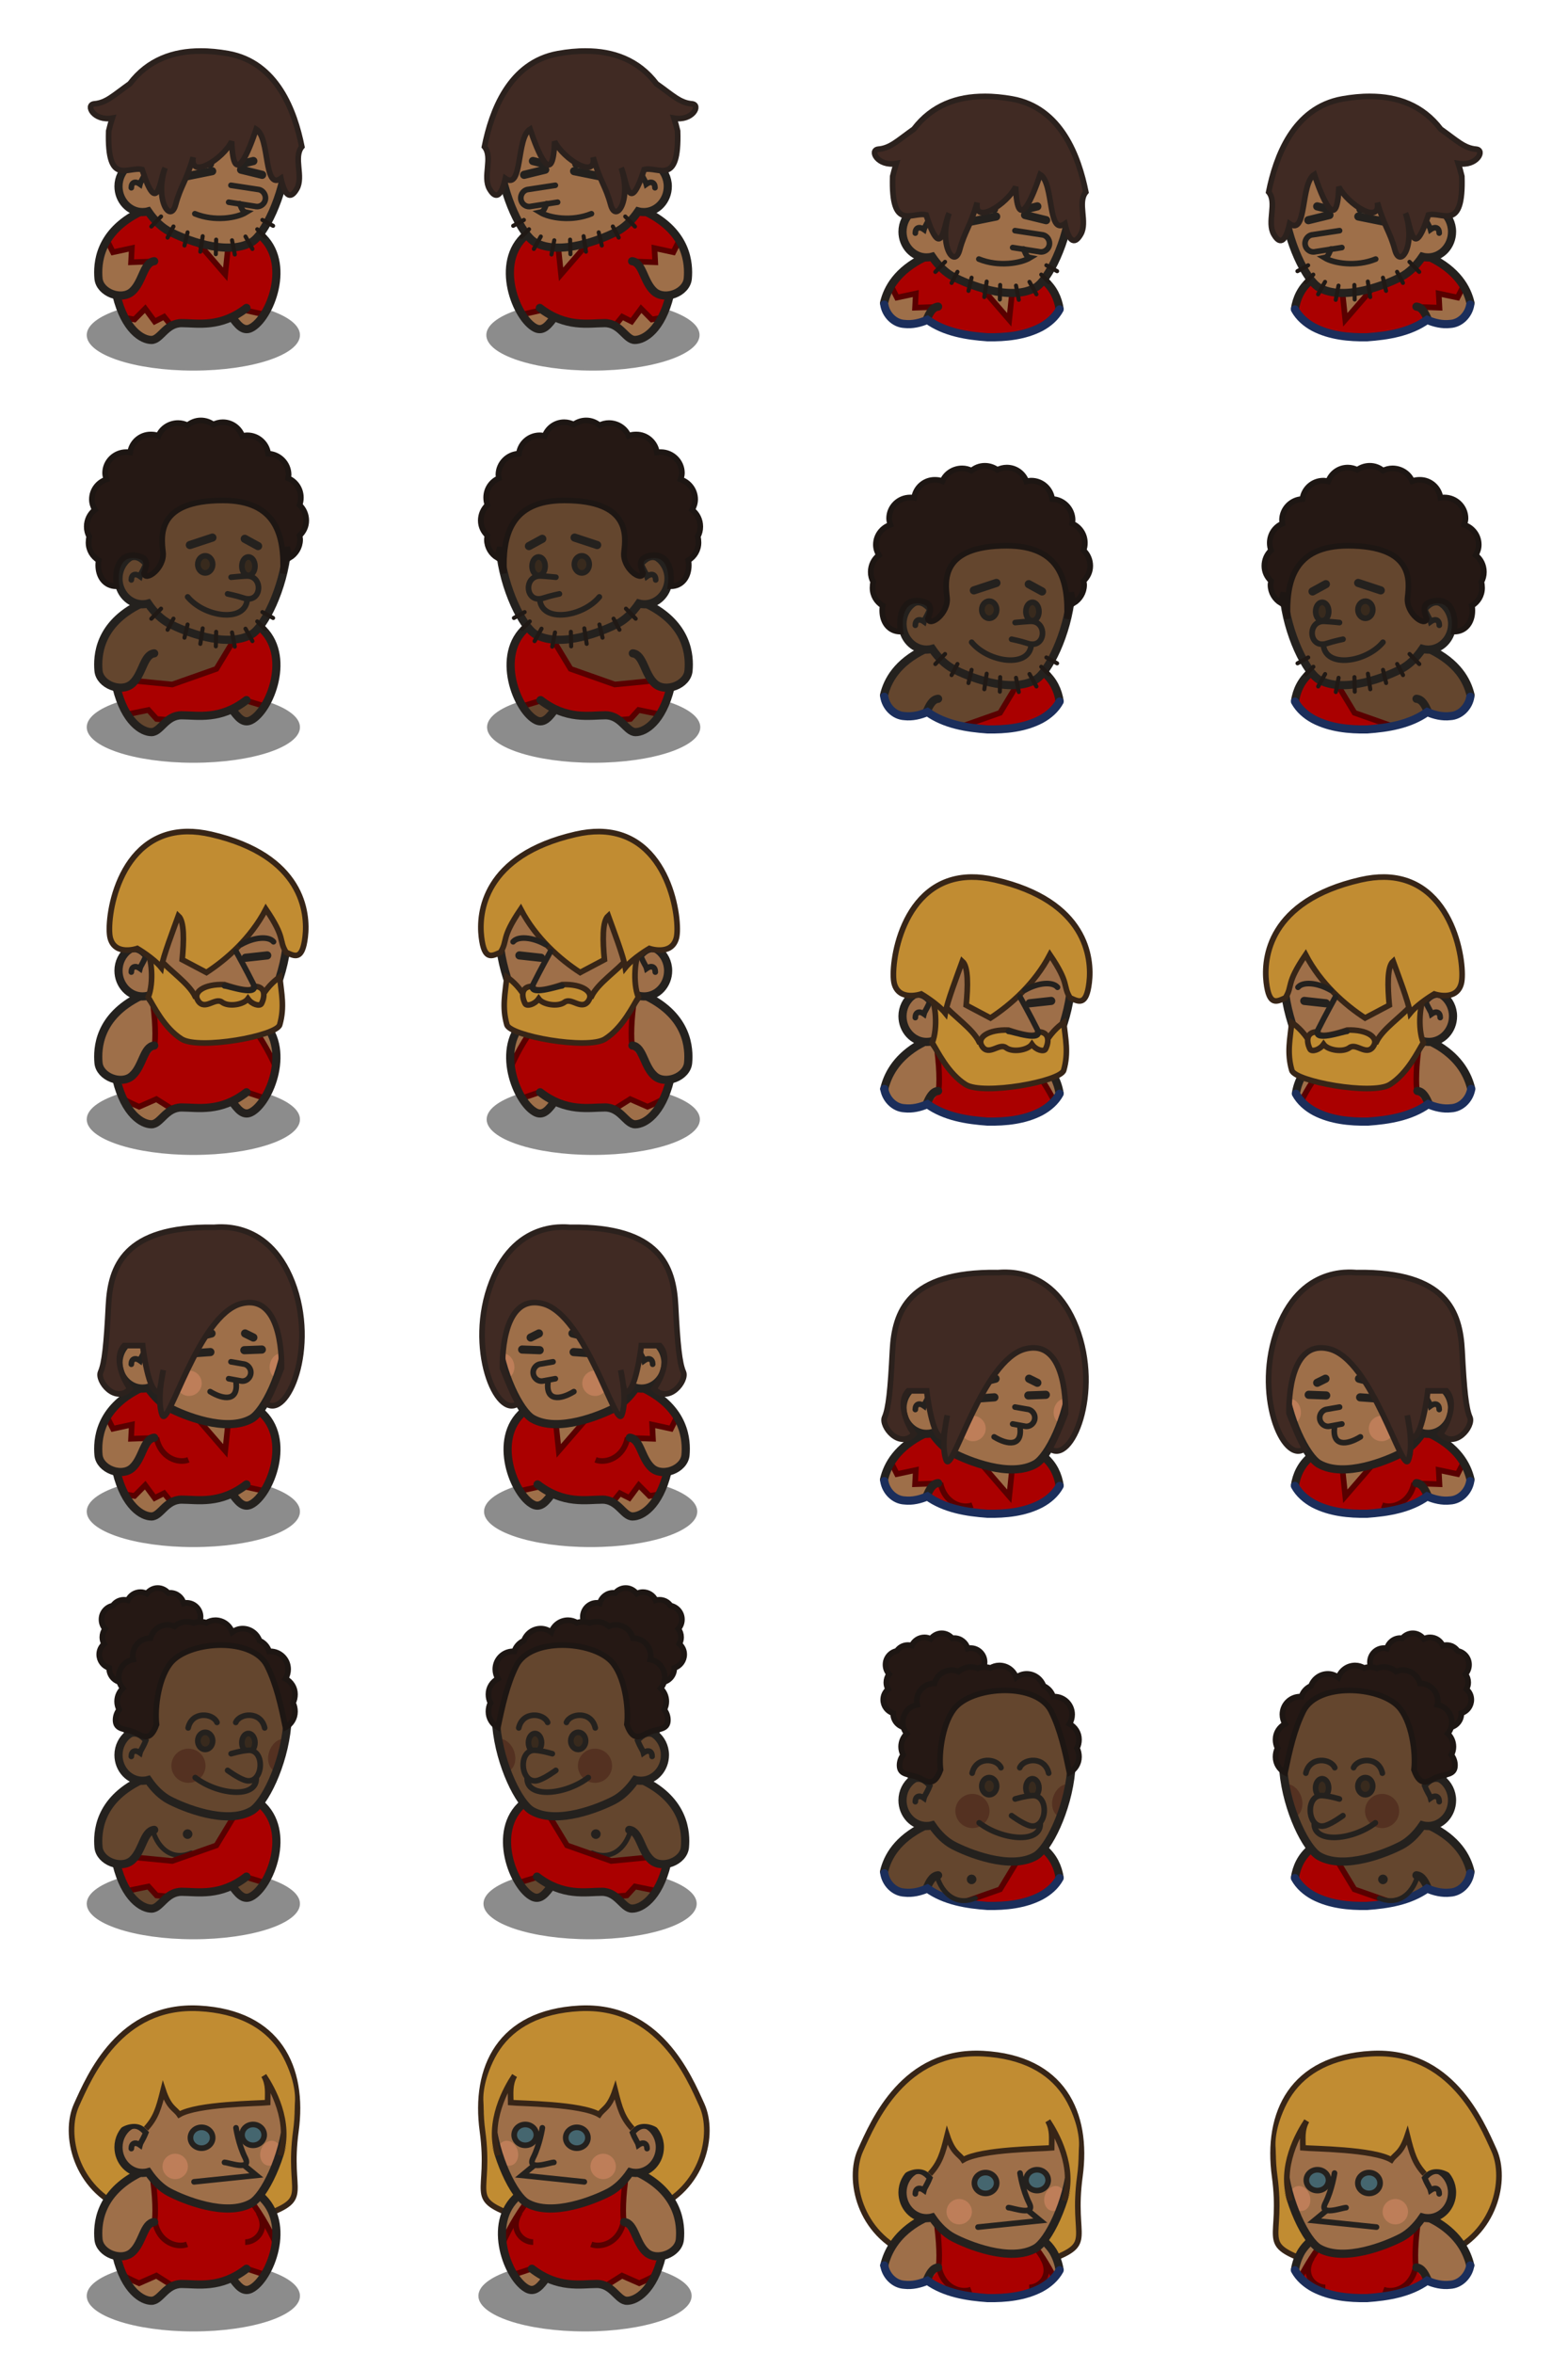<?xml version="1.0" encoding="UTF-8" standalone="no"?>
<!-- Created with Inkscape (http://www.inkscape.org/) -->
<svg
   xmlns:svg="http://www.w3.org/2000/svg"
   xmlns="http://www.w3.org/2000/svg"
   xmlns:xlink="http://www.w3.org/1999/xlink"
   version="1.0"
   width="100%"
   height="100%"
   viewBox="0 0 192 288"
   id="svg2383">
  <defs
     id="defs2385" />
  <g
     id="layer1"
     style="display:inline">
    <g
       id="p01">
      <g
         id="g3365">
        <g
           id="g2693">
          <path
             d="M 36.73,41.01 C 36.73,43.41 30.89,45.36 23.68,45.36 C 16.47,45.36 10.62,43.41 10.62,41.01 C 10.62,38.6 16.47,36.66 23.68,36.66 C 30.89,36.66 36.73,38.6 36.73,41.01 z"
             id="p2446"
             style="fill:#1a1a1a;fill-opacity:0.5;fill-rule:evenodd;stroke:none;marker:none;visibility:visible;display:inline;overflow:visible;enable-background:accumulate" />
          <path
             d="M 17.4,25.84 C 12.3,28.34 11.91,32.34 12.06,34.09 C 12.15,35.16 13.19,35.93 14.28,36.12 L 14.28,36.15 C 15.31,40.37 17.39,41.62 18.53,41.62 C 19.66,41.62 20.29,39.56 22.25,39.56 C 23.82,39.56 25.94,39.92 28.37,38.78 L 28.43,38.84 C 29.05,39.66 29.71,40.61 30.68,40.15 C 33.02,39.04 35.8,32.11 31.84,28.75 L 17.4,25.84 z"
             id="p2448"
             style="fill:#9e6f49;fill-opacity:1;fill-rule:evenodd;stroke:none;display:inline" />
          <path
             d="M 17.4,25.84 C 15.3,26.87 14.01,28.15 13.21,29.43 L 13.75,30.75 L 16.12,30.37 L 16,32.25 L 18.62,31.87 L 16,35.75 L 14.34,36.34 C 14.63,37.45 14.97,38.34 15.37,39.06 L 16.5,39.12 L 17.75,37.75 L 18.87,39.37 L 20,38.75 L 20.96,39.9 C 21.32,39.7 21.74,39.56 22.25,39.56 C 23.82,39.56 25.94,39.92 28.37,38.78 L 28.43,38.84 C 28.45,38.87 28.47,38.9 28.5,38.93 L 30.12,37.87 L 32.28,38.56 C 33.94,36.02 34.89,31.33 31.84,28.75 L 28.12,28 L 27.5,33.5 L 22,26.78 L 17.4,25.84 z"
             id="p3233"
             style="fill:#aa0000;fill-opacity:1;fill-rule:evenodd;stroke:none;display:inline" />
          <path
             d="M 13.17,29.55 L 13.83,30.87 L 16.14,30.37 L 16.05,32.1 L 18.28,32.02"
             id="p3385"
             style="fill:none;fill-rule:evenodd;stroke:#590000;stroke-width:0.69;stroke-linecap:butt;stroke-linejoin:miter;stroke-miterlimit:4;stroke-dasharray:none;stroke-opacity:1;display:inline" />
          <path
             d="M 24.45,29.96 L 27.58,33.58 L 27.91,30.45"
             id="p3387"
             style="fill:none;fill-opacity:1;fill-rule:evenodd;stroke:#590000;stroke-width:0.69;stroke-linecap:butt;stroke-linejoin:miter;marker:none;stroke-miterlimit:4;stroke-dasharray:none;stroke-dashoffset:0;stroke-opacity:1;visibility:visible;display:inline;overflow:visible;enable-background:accumulate" />
          <path
             d="M 15.56,38.94 L 16.47,39.1 L 17.78,37.78 L 18.94,39.35 L 20.09,38.77 L 20.83,39.68"
             id="p3389"
             style="fill:none;fill-opacity:1;fill-rule:evenodd;stroke:#590000;stroke-width:0.69;stroke-linecap:butt;stroke-linejoin:miter;marker:none;stroke-miterlimit:4;stroke-dasharray:none;stroke-dashoffset:0;stroke-opacity:1;visibility:visible;display:inline;overflow:visible;enable-background:accumulate" />
          <path
             d="M 29.98,37.96 L 32.11,38.44"
             id="p3391"
             style="fill:none;fill-opacity:1;fill-rule:evenodd;stroke:#590000;stroke-width:0.69;stroke-linecap:butt;stroke-linejoin:miter;marker:none;stroke-miterlimit:4;stroke-dasharray:none;stroke-dashoffset:0;stroke-opacity:1;visibility:visible;display:inline;overflow:visible;enable-background:accumulate" />
          <path
             d="M 17.17,25.93 C 12.07,28.43 11.91,32.33 12.06,34.07 C 12.2,35.82 14.87,36.84 16.18,35.68 C 17.49,34.51 17.57,32.12 18.88,31.97"
             id="p2408"
             style="fill:none;fill-opacity:1;fill-rule:evenodd;stroke:#24211e;stroke-width:1;stroke-linecap:round;stroke-linejoin:miter;marker:none;stroke-miterlimit:4;stroke-dasharray:none;stroke-dashoffset:0;stroke-opacity:1;visibility:visible;display:inline;overflow:visible;enable-background:accumulate" />
          <path
             d="M 14.27,36.16 C 15.3,40.37 17.4,41.61 18.54,41.61 C 19.67,41.61 20.29,39.55 22.24,39.55 C 24.2,39.55 26.98,40.17 30.18,37.69"
             id="p2410"
             style="fill:none;fill-opacity:1;fill-rule:evenodd;stroke:#24211e;stroke-width:1;stroke-linecap:round;stroke-linejoin:miter;marker:none;stroke-miterlimit:4;stroke-dasharray:none;stroke-dashoffset:0;stroke-opacity:1;visibility:visible;display:inline;overflow:visible;enable-background:accumulate" />
          <path
             d="M 28.42,38.83 C 29.04,39.65 29.72,40.63 30.69,40.17 C 33.03,39.06 35.82,32.11 31.85,28.75"
             id="p2412"
             style="fill:none;fill-opacity:1;fill-rule:evenodd;stroke:#24211e;stroke-width:1;stroke-linecap:butt;stroke-linejoin:miter;marker:none;stroke-miterlimit:4;stroke-dasharray:none;stroke-dashoffset:0;stroke-opacity:1;visibility:visible;display:inline;overflow:visible;enable-background:accumulate" />
        </g>
        <g
           id="g3343">
          <path
             d="M 24.64,7.4 C 17.71,7.1 13.69,12.21 15.73,20.28 C 15,20.85 14.51,21.77 14.51,22.81 C 14.51,24.54 15.83,25.96 17.45,25.96 C 17.69,25.96 17.92,25.93 18.14,25.87 C 18.91,27 19.8,27.83 20.7,28.31 C 22.45,29.23 27.7,31.4 30.79,29.65 C 33.88,27.9 40.27,10.92 28.01,7.93 C 26.83,7.62 25.7,7.45 24.64,7.4 z"
             id="p2460"
             style="fill:#9e6f49;fill-opacity:1;fill-rule:evenodd;stroke:none;marker:none;visibility:visible;display:inline;overflow:visible;enable-background:accumulate" />
          <path
             d="M 28,24.75 L 31.21,25.25 C 31.6,25.35 31.98,25.23 32.25,24.93 C 32.51,24.63 32.58,24.21 32.43,23.84 C 32.28,23.47 31.96,23.21 31.56,23.18 L 28.28,22.68"
             id="p3240"
             style="fill:none;fill-opacity:1;fill-rule:evenodd;stroke:#24211e;stroke-width:0.69;stroke-linecap:round;stroke-linejoin:miter;marker:none;stroke-miterlimit:4;stroke-dasharray:none;stroke-dashoffset:0;stroke-opacity:1;visibility:visible;display:inline;overflow:visible;enable-background:accumulate" />
          <path
             d="M 29.34,24.93 C 29.61,25.54 29.69,25.9 30.14,25.99 C 28.99,26.69 26.25,27.14 23.86,26.16"
             id="p3251"
             style="fill:none;fill-opacity:1;fill-rule:evenodd;stroke:#24211e;stroke-width:0.69;stroke-linecap:round;stroke-linejoin:miter;marker:none;stroke-miterlimit:4;stroke-dasharray:none;stroke-dashoffset:0;stroke-opacity:1;visibility:visible;display:inline;overflow:visible;enable-background:accumulate" />
          <path
             d="M 21.96,21.76 L 25.98,20.95"
             id="p3253"
             style="fill:none;fill-opacity:1;fill-rule:evenodd;stroke:#24211e;stroke-width:1;stroke-linecap:round;stroke-linejoin:miter;marker:none;stroke-miterlimit:4;stroke-dasharray:none;stroke-dashoffset:0;stroke-opacity:1;visibility:visible;display:inline;overflow:visible;enable-background:accumulate" />
          <path
             d="M 29.52,20.77 L 32.1,21.4"
             id="p3255"
             style="fill:none;fill-opacity:1;fill-rule:evenodd;stroke:#24211e;stroke-width:1;stroke-linecap:round;stroke-linejoin:miter;marker:none;stroke-miterlimit:4;stroke-dasharray:none;stroke-dashoffset:0;stroke-opacity:1;visibility:visible;display:inline;overflow:visible;enable-background:accumulate" />
          <path
             d="M 23.68,19.8 L 25.72,20.06"
             id="p3257"
             style="fill:none;fill-opacity:1;fill-rule:evenodd;stroke:#24211e;stroke-width:1;stroke-linecap:round;stroke-linejoin:miter;marker:none;stroke-miterlimit:4;stroke-dasharray:none;stroke-dashoffset:0;stroke-opacity:1;visibility:visible;display:inline;overflow:visible;enable-background:accumulate" />
          <path
             d="M 29.61,20.06 L 31.02,19.71"
             id="p3259"
             style="fill:none;fill-opacity:1;fill-rule:evenodd;stroke:#24211e;stroke-width:1;stroke-linecap:round;stroke-linejoin:miter;marker:none;stroke-miterlimit:4;stroke-dasharray:none;stroke-dashoffset:0;stroke-opacity:1;visibility:visible;display:inline;overflow:visible;enable-background:accumulate" />
          <path
             d="M 24.64,7.4 C 17.71,7.1 13.69,12.21 15.73,20.28 C 15,20.85 14.51,21.77 14.51,22.81 C 14.51,24.54 15.83,25.96 17.45,25.96 C 17.69,25.96 17.92,25.93 18.14,25.87 C 18.91,27 19.8,27.83 20.7,28.31 C 22.45,29.23 27.7,31.4 30.79,29.65 C 33.88,27.9 40.27,10.92 28.01,7.93 C 26.83,7.62 25.7,7.45 24.64,7.4 z"
             id="p2429"
             style="fill:none;fill-rule:evenodd;stroke:#24211e;stroke-width:1;stroke-linecap:butt;stroke-linejoin:miter;stroke-miterlimit:4;stroke-dasharray:none;stroke-opacity:1;display:inline" />
          <path
             d="M 15.63,20.49 C 16.57,19.85 17.32,20.42 17.85,21.04 C 17.5,21.92 17.23,22.19 17.14,22.54 C 16.52,22.1 16.08,22.36 16.08,22.98"
             id="p3261"
             style="fill:none;fill-opacity:1;fill-rule:evenodd;stroke:#24211e;stroke-width:0.69;stroke-linecap:round;stroke-linejoin:miter;marker:none;stroke-miterlimit:4;stroke-dasharray:none;stroke-dashoffset:0;stroke-opacity:1;visibility:visible;display:inline;overflow:visible;enable-background:accumulate" />
          <g
             id="g3307"
             style="display:inline">
            <path
               d="M 19.72,26.5 L 18.53,27.73"
               id="p3269"
               style="fill:none;fill-rule:evenodd;stroke:#201915;stroke-width:0.5;stroke-linecap:round;stroke-linejoin:miter;stroke-miterlimit:4;stroke-dasharray:none;stroke-opacity:1;display:inline" />
            <path
               d="M 21.24,27.72 L 20.52,29.08"
               id="p3271"
               style="fill:none;fill-rule:evenodd;stroke:#201915;stroke-width:0.5;stroke-linecap:round;stroke-linejoin:miter;stroke-miterlimit:4;stroke-dasharray:none;stroke-opacity:1;display:inline" />
            <path
               d="M 22.97,28.44 L 22.59,30.05"
               id="p3273"
               style="fill:none;fill-rule:evenodd;stroke:#201915;stroke-width:0.5;stroke-linecap:round;stroke-linejoin:miter;stroke-miterlimit:4;stroke-dasharray:none;stroke-opacity:1;display:inline" />
            <path
               d="M 24.82,28.91 L 24.53,30.81"
               id="p3275"
               style="fill:none;fill-rule:evenodd;stroke:#201915;stroke-width:0.5;stroke-linecap:round;stroke-linejoin:miter;stroke-miterlimit:4;stroke-dasharray:none;stroke-opacity:1;display:inline" />
            <path
               d="M 26.47,29.33 L 26.43,31.11"
               id="p3277"
               style="fill:none;fill-rule:evenodd;stroke:#201915;stroke-width:0.5;stroke-linecap:round;stroke-linejoin:miter;stroke-miterlimit:4;stroke-dasharray:none;stroke-opacity:1;display:inline" />
            <path
               d="M 28.41,29.41 L 28.75,31.15"
               id="p3279"
               style="fill:none;fill-rule:evenodd;stroke:#201915;stroke-width:0.5;stroke-linecap:round;stroke-linejoin:miter;stroke-miterlimit:4;stroke-dasharray:none;stroke-opacity:1;display:inline" />
            <path
               d="M 30.06,28.95 L 30.91,30.47"
               id="p3281"
               style="fill:none;fill-rule:evenodd;stroke:#201915;stroke-width:0.5;stroke-linecap:round;stroke-linejoin:miter;stroke-miterlimit:4;stroke-dasharray:none;stroke-opacity:1;display:inline" />
            <path
               d="M 31.5,28.06 L 32.43,28.99"
               id="p3283"
               style="fill:none;fill-rule:evenodd;stroke:#201915;stroke-width:0.5;stroke-linecap:round;stroke-linejoin:miter;stroke-miterlimit:4;stroke-dasharray:none;stroke-opacity:1;display:inline" />
            <path
               d="M 32.13,26.92 L 33.44,27.64"
               id="p3285"
               style="fill:none;fill-rule:evenodd;stroke:#201915;stroke-width:0.5;stroke-linecap:round;stroke-linejoin:miter;stroke-miterlimit:4;stroke-dasharray:none;stroke-opacity:1;display:inline" />
          </g>
          <path
             d="M 24.53,6.25 C 21.24,6.25 18.14,7.3 15.9,10.25 C 13.87,11.69 13.03,12.58 11.56,12.71 C 10.4,12.82 11.49,14.87 13.75,14.46 C 13.59,14.96 13.44,15.47 13.31,16.03 C 13.09,22.9 15.68,20.32 17.4,20.75 C 19.34,26.76 19.57,21.85 20.21,20.56 C 18.92,24.43 20.85,27.42 21.5,25.06 C 22.14,22.69 22.79,22.25 23.65,19.25 C 23.22,22.04 27.3,19.46 28.37,17.31 C 28.58,23.33 30.51,18.39 31.37,15.81 C 33.09,16.88 32.25,23.34 34.4,21.84 C 34.83,23.77 35.48,24.62 36.34,23.12 C 37.2,21.62 35.89,19.25 36.96,17.96 C 36.1,13.66 33.95,7.63 27.93,6.56 C 26.8,6.36 25.65,6.24 24.53,6.25 z"
             id="p2556"
             style="opacity:1;fill:#402a23;fill-opacity:1;fill-rule:evenodd;stroke:#2b211d;stroke-width:0.69;stroke-linecap:butt;stroke-linejoin:miter;marker:none;stroke-miterlimit:4;stroke-dasharray:none;stroke-dashoffset:0;stroke-opacity:1;visibility:visible;display:inline;overflow:visible;enable-background:accumulate" />
        </g>
      </g>
      <use
         transform="matrix(-1,0,0,1,96.28,0)"
         id="use3402"
         x="0"
         y="0"
         width="192"
         height="96"
         xlink:href="#g3365" />
      <g
         id="g3774">
        <g
           id="g3765">
          <path
             d="M 113.4,31.4 C 110.02,33.06 108.73,35.36 108.28,37.25 C 108.28,37.25 108.27,37.27 108.28,37.28 C 108.87,40.19 111.82,39.96 113.56,39.15 C 116.82,41.81 127.25,42.62 129.75,37.87 C 129.55,36.53 128.98,35.28 127.84,34.31 L 113.4,31.4 z"
             id="p3603"
             style="fill:#9e6f49;fill-opacity:1;fill-rule:evenodd;stroke:none;display:inline" />
          <path
             d="M 113.4,31.4 C 111.3,32.43 110.01,33.72 109.21,35 L 109.75,36.31 L 112.12,35.93 L 112,37.81 L 114.62,37.43 L 113.43,39.21 C 113.47,39.2 113.52,39.17 113.56,39.15 C 116.82,41.81 127.25,42.62 129.75,37.87 C 129.55,36.53 128.98,35.28 127.84,34.31 L 124.12,33.56 L 123.5,39.06 L 118,32.34 L 113.4,31.4 z"
             id="p3605"
             style="fill:#aa0000;fill-opacity:1;fill-rule:evenodd;stroke:none;display:inline" />
          <path
             d="M 109.17,35.11 L 109.83,36.42 L 112.14,35.93 L 112.05,37.66 L 114.28,37.58"
             id="p3607"
             style="fill:none;fill-rule:evenodd;stroke:#590000;stroke-width:0.69;stroke-linecap:butt;stroke-linejoin:miter;stroke-miterlimit:4;stroke-dasharray:none;stroke-opacity:1;display:inline" />
          <path
             d="M 120.45,35.52 L 123.58,39.14 L 123.91,36.01"
             id="p3609"
             style="fill:none;fill-opacity:1;fill-rule:evenodd;stroke:#590000;stroke-width:0.69;stroke-linecap:butt;stroke-linejoin:miter;marker:none;stroke-miterlimit:4;stroke-dasharray:none;stroke-dashoffset:0;stroke-opacity:1;visibility:visible;display:inline;overflow:visible;enable-background:accumulate" />
          <path
             d="M 113.43,39.18 C 113.81,38.34 114.16,37.6 114.87,37.53 M 113.18,31.5 C 109.9,33.1 108.67,35.27 108.25,37.09"
             id="p3615"
             style="fill:none;fill-opacity:1;fill-rule:evenodd;stroke:#24211e;stroke-width:1;stroke-linecap:round;stroke-linejoin:miter;marker:none;stroke-miterlimit:4;stroke-dasharray:none;stroke-dashoffset:0;stroke-opacity:1;visibility:visible;display:inline;overflow:visible;enable-background:accumulate" />
          <path
             d="M 129.75,37.84 C 129.55,36.51 128.97,35.27 127.84,34.31"
             id="p3619"
             style="fill:none;fill-opacity:1;fill-rule:evenodd;stroke:#24211e;stroke-width:1;stroke-linecap:butt;stroke-linejoin:miter;marker:none;stroke-miterlimit:4;stroke-dasharray:none;stroke-dashoffset:0;stroke-opacity:1;visibility:visible;display:inline;overflow:visible;enable-background:accumulate" />
          <path
             d="M 108.28,37.28 C 108.47,38.5 109.49,39.59 110.76,39.65 C 111.71,39.76 112.68,39.53 113.56,39.15 C 115.69,40.67 118.37,41.1 120.92,41.28 C 123.14,41.32 125.46,41.09 127.45,40.05 C 128.39,39.54 129.23,38.82 129.75,37.87"
             id="p3673"
             style="fill:none;fill-rule:evenodd;stroke:#1b2e5b;stroke-width:1px;stroke-linecap:round;stroke-linejoin:miter;stroke-opacity:1" />
        </g>
        <use
           transform="translate(96,5.55)"
           id="use3596"
           style="display:inline"
           x="0"
           y="0"
           width="192"
           height="96"
           xlink:href="#g3343" />
      </g>
      <use
         transform="matrix(-1,0,0,1,288.31,0)"
         id="use3785"
         x="0"
         y="0"
         width="192"
         height="96"
         xlink:href="#g3774" />
    </g>
    <g
       id="p02">
      <g
         transform="translate(-96,48)"
         id="g3327">
        <path
           d="M 132.73,41.01 C 132.73,43.41 126.89,45.36 119.68,45.36 C 112.47,45.36 106.62,43.41 106.62,41.01 C 106.62,38.6 112.47,36.66 119.68,36.66 C 126.89,36.66 132.73,38.6 132.73,41.01 z"
           id="p3206"
           style="fill:#1a1a1a;fill-opacity:0.5;fill-rule:evenodd;stroke:none;marker:none;visibility:visible;display:inline;overflow:visible;enable-background:accumulate" />
        <path
           d="M 113.4,25.84 C 108.3,28.34 107.91,32.34 108.06,34.09 C 108.15,35.16 109.19,35.93 110.28,36.12 L 110.28,36.15 C 111.31,40.37 113.39,41.62 114.53,41.62 C 115.66,41.62 116.29,39.56 118.25,39.56 C 119.82,39.56 121.94,39.92 124.37,38.78 L 124.43,38.84 C 125.05,39.66 125.71,40.61 126.68,40.15 C 129.02,39.04 131.8,32.11 127.84,28.75 L 113.4,25.84 z"
           id="p3208"
           style="fill:#64462e;fill-opacity:1;fill-rule:evenodd;stroke:none;marker:none;visibility:visible;display:inline;overflow:visible;enable-background:accumulate" />
        <path
           d="M 125.84,28.34 L 122.5,33.87 L 117.09,35.78 L 112.56,35.34 L 110.31,36.31 C 110.65,37.64 111.1,38.65 111.59,39.43 L 114.18,38.9 L 115.18,40 L 116.65,40.12 C 117.08,39.81 117.58,39.56 118.25,39.56 C 119.82,39.56 121.94,39.92 124.37,38.78 L 124.43,38.84 C 124.53,38.97 124.61,39.11 124.71,39.25 L 126.34,37.81 L 128.37,38.43 C 129.98,35.87 130.84,31.29 127.84,28.75 L 125.84,28.34 z"
           id="p2537"
           style="opacity:1;fill:#aa0000;fill-opacity:1;fill-rule:evenodd;stroke:none;marker:none;visibility:visible;display:inline;overflow:visible;enable-background:accumulate" />
        <path
           d="M 125.84,28.34 L 122.5,33.87 L 117.09,35.78 L 112.56,35.34 M 126.34,37.81 L 128.37,38.43 M 111.59,39.43 L 114.18,38.9 L 115.18,40 L 116.65,40.12"
           id="p2542"
           style="opacity:1;fill:none;fill-opacity:1;fill-rule:evenodd;stroke:#590000;stroke-width:0.69;stroke-linecap:butt;stroke-linejoin:miter;marker:none;stroke-miterlimit:4;stroke-dasharray:none;stroke-dashoffset:0;stroke-opacity:1;visibility:visible;display:inline;overflow:visible;enable-background:accumulate" />
        <path
           d="M 113.17,25.93 C 108.07,28.43 107.91,32.33 108.06,34.07 C 108.2,35.82 110.87,36.84 112.18,35.68 C 113.49,34.51 113.57,32.12 114.88,31.97"
           id="p3234"
           style="fill:none;fill-opacity:1;fill-rule:evenodd;stroke:#24211e;stroke-width:1;stroke-linecap:round;stroke-linejoin:miter;marker:none;stroke-miterlimit:4;stroke-dasharray:none;stroke-dashoffset:0;stroke-opacity:1;visibility:visible;display:inline;overflow:visible;enable-background:accumulate" />
        <path
           d="M 110.27,36.16 C 111.3,40.37 113.4,41.61 114.54,41.61 C 115.67,41.61 116.29,39.55 118.24,39.55 C 120.2,39.55 122.98,40.17 126.18,37.69"
           id="p3236"
           style="fill:none;fill-opacity:1;fill-rule:evenodd;stroke:#24211e;stroke-width:1;stroke-linecap:round;stroke-linejoin:miter;marker:none;stroke-miterlimit:4;stroke-dasharray:none;stroke-dashoffset:0;stroke-opacity:1;visibility:visible;display:inline;overflow:visible;enable-background:accumulate" />
        <path
           d="M 124.42,38.83 C 125.04,39.65 125.72,40.63 126.69,40.17 C 129.03,39.06 131.82,32.11 127.85,28.75"
           id="p3238"
           style="fill:none;fill-opacity:1;fill-rule:evenodd;stroke:#24211e;stroke-width:1;stroke-linecap:butt;stroke-linejoin:miter;marker:none;stroke-miterlimit:4;stroke-dasharray:none;stroke-dashoffset:0;stroke-opacity:1;visibility:visible;display:inline;overflow:visible;enable-background:accumulate" />
        <g
           id="g3483">
          <path
             d="M 120.64,7.4 C 113.71,7.1 109.69,12.21 111.73,20.28 C 111,20.85 110.51,21.77 110.51,22.81 C 110.51,24.54 111.83,25.96 113.45,25.96 C 113.69,25.96 113.92,25.93 114.14,25.87 C 114.91,27 115.8,27.83 116.7,28.31 C 118.45,29.23 123.7,31.4 126.79,29.65 C 129.88,27.9 136.27,10.92 124.01,7.93 C 122.83,7.62 121.7,7.45 120.64,7.4 z"
             id="p3212"
             style="fill:#64462e;fill-opacity:1;fill-rule:evenodd;stroke:none;marker:none;visibility:visible;display:inline;overflow:visible;enable-background:accumulate" />
          <path
             d="M 119.25,18.71 L 122.01,17.8"
             id="p3222"
             style="fill:none;fill-opacity:1;fill-rule:evenodd;stroke:#24211e;stroke-width:1;stroke-linecap:round;stroke-linejoin:miter;marker:none;stroke-miterlimit:4;stroke-dasharray:none;stroke-dashoffset:0;stroke-opacity:1;visibility:visible;display:inline;overflow:visible;enable-background:accumulate" />
          <path
             d="M 125.97,17.95 L 127.6,18.84"
             id="p3224"
             style="fill:none;fill-opacity:1;fill-rule:evenodd;stroke:#24211e;stroke-width:1;stroke-linecap:round;stroke-linejoin:miter;marker:none;stroke-miterlimit:4;stroke-dasharray:none;stroke-dashoffset:0;stroke-opacity:1;visibility:visible;display:inline;overflow:visible;enable-background:accumulate" />
          <path
             d="M 120.64,7.4 C 113.71,7.1 109.69,12.21 111.73,20.28 C 111,20.85 110.51,21.77 110.51,22.81 C 110.51,24.54 111.83,25.96 113.45,25.96 C 113.69,25.96 113.92,25.93 114.14,25.87 C 114.91,27 115.8,27.83 116.7,28.31 C 118.45,29.23 123.7,31.4 126.79,29.65 C 129.88,27.9 136.27,10.92 124.01,7.93 C 122.83,7.62 121.7,7.45 120.64,7.4 z"
             id="p3241"
             style="fill:none;fill-rule:evenodd;stroke:#24211e;stroke-width:1;stroke-linecap:butt;stroke-linejoin:miter;stroke-miterlimit:4;stroke-dasharray:none;stroke-opacity:1;display:inline" />
          <path
             d="M 111.63,20.49 C 112.57,19.85 113.32,20.42 113.85,21.04 C 113.5,21.92 113.23,22.19 113.14,22.54 C 112.52,22.1 112.08,22.36 112.08,22.98"
             id="p3243"
             style="fill:none;fill-opacity:1;fill-rule:evenodd;stroke:#24211e;stroke-width:0.69;stroke-linecap:round;stroke-linejoin:miter;marker:none;stroke-miterlimit:4;stroke-dasharray:none;stroke-dashoffset:0;stroke-opacity:1;visibility:visible;display:inline;overflow:visible;enable-background:accumulate" />
          <g
             transform="translate(96,0)"
             id="g3245"
             style="display:inline">
            <path
               d="M 19.72,26.5 L 18.53,27.73"
               id="p3247"
               style="fill:none;fill-rule:evenodd;stroke:#201915;stroke-width:0.5;stroke-linecap:round;stroke-linejoin:miter;stroke-miterlimit:4;stroke-dasharray:none;stroke-opacity:1;display:inline" />
            <path
               d="M 21.24,27.72 L 20.52,29.08"
               id="p3249"
               style="fill:none;fill-rule:evenodd;stroke:#201915;stroke-width:0.5;stroke-linecap:round;stroke-linejoin:miter;stroke-miterlimit:4;stroke-dasharray:none;stroke-opacity:1;display:inline" />
            <path
               d="M 22.97,28.44 L 22.59,30.05"
               id="p3252"
               style="fill:none;fill-rule:evenodd;stroke:#201915;stroke-width:0.5;stroke-linecap:round;stroke-linejoin:miter;stroke-miterlimit:4;stroke-dasharray:none;stroke-opacity:1;display:inline" />
            <path
               d="M 24.82,28.91 L 24.53,30.81"
               id="p3254"
               style="fill:none;fill-rule:evenodd;stroke:#201915;stroke-width:0.5;stroke-linecap:round;stroke-linejoin:miter;stroke-miterlimit:4;stroke-dasharray:none;stroke-opacity:1;display:inline" />
            <path
               d="M 26.47,29.33 L 26.43,31.11"
               id="p3256"
               style="fill:none;fill-rule:evenodd;stroke:#201915;stroke-width:0.5;stroke-linecap:round;stroke-linejoin:miter;stroke-miterlimit:4;stroke-dasharray:none;stroke-opacity:1;display:inline" />
            <path
               d="M 28.41,29.41 L 28.75,31.15"
               id="p3258"
               style="fill:none;fill-rule:evenodd;stroke:#201915;stroke-width:0.5;stroke-linecap:round;stroke-linejoin:miter;stroke-miterlimit:4;stroke-dasharray:none;stroke-opacity:1;display:inline" />
            <path
               d="M 30.06,28.95 L 30.91,30.47"
               id="p3260"
               style="fill:none;fill-rule:evenodd;stroke:#201915;stroke-width:0.5;stroke-linecap:round;stroke-linejoin:miter;stroke-miterlimit:4;stroke-dasharray:none;stroke-opacity:1;display:inline" />
            <path
               d="M 31.5,28.06 L 32.43,28.99"
               id="p3262"
               style="fill:none;fill-rule:evenodd;stroke:#201915;stroke-width:0.5;stroke-linecap:round;stroke-linejoin:miter;stroke-miterlimit:4;stroke-dasharray:none;stroke-opacity:1;display:inline" />
            <path
               d="M 32.13,26.92 L 33.44,27.64"
               id="p3264"
               style="fill:none;fill-rule:evenodd;stroke:#201915;stroke-width:0.5;stroke-linecap:round;stroke-linejoin:miter;stroke-miterlimit:4;stroke-dasharray:none;stroke-opacity:1;display:inline" />
          </g>
          <path
             d="M 120.59,3.46 C 119.97,3.46 119.41,3.69 118.96,4.06 C 118.62,3.88 118.22,3.78 117.81,3.78 C 116.74,3.78 115.79,4.41 115.4,5.34 C 115.11,5.22 114.79,5.18 114.46,5.18 C 113.17,5.18 112.12,6.13 111.93,7.37 C 111.77,7.34 111.63,7.34 111.46,7.34 C 110.04,7.34 108.87,8.48 108.87,9.9 C 108.87,10.18 108.95,10.43 109.03,10.68 C 108,11.02 107.25,11.98 107.25,13.12 C 107.25,13.59 107.4,14.02 107.62,14.4 C 107,14.87 106.62,15.63 106.62,16.46 C 106.62,16.91 106.73,17.32 106.93,17.68 C 106.87,17.91 106.84,18.15 106.84,18.4 C 106.84,19.34 107.34,20.14 108.09,20.59 C 108.04,20.79 108.03,20.97 108.03,21.18 C 108.03,22.61 108.84,23.76 110.27,23.76 C 109.95,21.58 110.65,19.52 112.94,20.04 C 114.39,20.35 113.85,21.51 113.62,22.18 C 113.83,23.25 116.18,21.52 115.96,19.59 C 115.75,17.65 115.11,13.25 123.28,13.25 C 129.86,13.25 130.85,17.58 130.65,22.18 C 130.9,21.14 131.1,20.06 131.18,18.96 C 131.27,19.37 131.38,19.8 131.46,20.28 C 132.22,19.82 132.74,19 132.75,18.06 C 132.75,17.89 132.71,17.72 132.68,17.56 C 133.18,17.09 133.5,16.45 133.5,15.71 C 133.5,14.97 133.19,14.28 132.68,13.81 C 132.79,13.52 132.84,13.22 132.84,12.9 C 132.84,11.83 132.2,10.92 131.28,10.53 C 131.3,10.4 131.34,10.26 131.34,10.12 C 131.34,8.73 130.22,7.58 128.84,7.53 C 128.67,6.26 127.59,5.28 126.28,5.28 C 126.06,5.28 125.88,5.32 125.68,5.37 C 125.32,4.38 124.39,3.68 123.28,3.68 C 122.86,3.68 122.47,3.79 122.12,3.96 C 121.69,3.65 121.16,3.46 120.59,3.46 z"
             id="p3439"
             style="opacity:1;fill:#251814;fill-opacity:1;fill-rule:evenodd;stroke:#1d1613;stroke-width:0.69;stroke-linecap:butt;stroke-linejoin:miter;marker:none;stroke-miterlimit:4;stroke-dasharray:none;stroke-dashoffset:0;stroke-opacity:1;visibility:visible;display:inline;overflow:visible;enable-background:accumulate" />
          <path
             d="M 124.3,22.65 C 124.3,22.65 125.25,22.55 126.13,22.5 C 128.32,22.38 128.09,25.95 125.83,25.2 C 124.96,24.91 123.87,24.69 123.87,24.69"
             id="p3315"
             style="opacity:1;fill:none;fill-opacity:1;fill-rule:evenodd;stroke:#24211e;stroke-width:0.69;stroke-linecap:round;stroke-linejoin:miter;marker:none;stroke-miterlimit:4;stroke-dasharray:none;stroke-dashoffset:0;stroke-opacity:1;visibility:visible;display:inline;overflow:visible;enable-background:accumulate" />
          <path
             d="M 118.98,25.06 C 121.02,27.53 125.98,28.26 126.27,25.42"
             id="p3321"
             style="opacity:1;fill:none;fill-opacity:1;fill-rule:evenodd;stroke:#24211e;stroke-width:0.69;stroke-linecap:round;stroke-linejoin:miter;marker:none;stroke-miterlimit:4;stroke-dasharray:none;stroke-dashoffset:0;stroke-opacity:1;visibility:visible;display:inline;overflow:visible;enable-background:accumulate" />
          <path
             d="M 122.04,21.08 C 122.04,21.65 121.63,22.13 121.13,22.13 C 120.62,22.13 120.22,21.65 120.22,21.08 C 120.22,20.5 120.62,20.03 121.13,20.03 C 121.63,20.03 122.04,20.5 122.04,21.08 L 122.04,21.08 z"
             id="p3323"
             style="opacity:1;fill:#382a1d;fill-opacity:1;fill-rule:evenodd;stroke:#24211e;stroke-width:0.69;stroke-linecap:round;stroke-linejoin:miter;marker:none;stroke-miterlimit:4;stroke-dasharray:none;stroke-dashoffset:0;stroke-opacity:1;visibility:visible;display:inline;overflow:visible;enable-background:accumulate" />
          <path
             d="M 127.22,21.3 C 127.22,21.92 126.86,22.43 126.42,22.43 C 125.97,22.43 125.62,21.92 125.62,21.3 C 125.62,20.67 125.97,20.17 126.42,20.17 C 126.86,20.17 127.22,20.67 127.22,21.3 L 127.22,21.3 z"
             id="p3325"
             style="opacity:1;fill:#382a1d;fill-opacity:1;fill-rule:evenodd;stroke:#24211e;stroke-width:0.69;stroke-linecap:round;stroke-linejoin:miter;marker:none;stroke-miterlimit:4;stroke-dasharray:none;stroke-dashoffset:0;stroke-opacity:1;visibility:visible;display:inline;overflow:visible;enable-background:accumulate" />
        </g>
      </g>
      <use
         transform="matrix(-1,0,0,1,96.37,0)"
         id="use3536"
         x="0"
         y="0"
         width="192"
         height="96"
         xlink:href="#g3327" />
      <g
         id="g3847">
        <g
           id="g2834">
          <path
             d="M 113.4,79.4 C 110.02,81.06 108.73,83.36 108.28,85.25 C 108.28,85.25 108.27,85.27 108.28,85.28 C 108.87,88.19 111.82,87.96 113.56,87.15 C 116.82,89.81 127.25,90.62 129.75,85.87 C 129.55,84.53 128.98,83.28 127.84,82.31 L 113.4,79.4 z"
             id="p3789"
             style="fill:#64462e;fill-opacity:1;fill-rule:evenodd;stroke:none;display:inline" />
          <path
             d="M 125.71,81.87 L 122.46,87.25 L 117.78,88.9 C 122.15,89.83 127.96,89.26 129.75,85.87 C 129.74,85.85 129.75,85.83 129.75,85.81 C 129.54,84.49 128.96,83.26 127.84,82.31 L 125.71,81.87 z"
             id="p3810"
             style="fill:#aa0000;fill-opacity:1;fill-rule:evenodd;stroke:none;marker:none;visibility:visible;display:inline;overflow:visible;enable-background:accumulate" />
          <path
             d="M 117.78,88.9 L 122.46,87.25 L 125.71,81.87 L 125.56,81.84"
             id="p3812"
             style="fill:none;fill-opacity:1;fill-rule:evenodd;stroke:#590000;stroke-width:0.69;stroke-linecap:butt;stroke-linejoin:miter;marker:none;stroke-miterlimit:4;stroke-dasharray:none;stroke-dashoffset:0;stroke-opacity:1;visibility:visible;display:inline;overflow:visible;enable-background:accumulate" />
          <path
             d="M 113.43,87.18 C 113.81,86.34 114.16,85.6 114.87,85.53 M 113.18,79.5 C 109.9,81.1 108.67,83.27 108.25,85.09"
             id="p3797"
             style="fill:none;fill-opacity:1;fill-rule:evenodd;stroke:#24211e;stroke-width:1;stroke-linecap:round;stroke-linejoin:miter;marker:none;stroke-miterlimit:4;stroke-dasharray:none;stroke-dashoffset:0;stroke-opacity:1;visibility:visible;display:inline;overflow:visible;enable-background:accumulate" />
          <path
             d="M 129.75,85.84 C 129.55,84.51 128.97,83.27 127.84,82.31"
             id="p3799"
             style="fill:none;fill-opacity:1;fill-rule:evenodd;stroke:#24211e;stroke-width:1;stroke-linecap:butt;stroke-linejoin:miter;marker:none;stroke-miterlimit:4;stroke-dasharray:none;stroke-dashoffset:0;stroke-opacity:1;visibility:visible;display:inline;overflow:visible;enable-background:accumulate" />
          <path
             d="M 108.28,85.28 C 108.47,86.5 109.49,87.59 110.76,87.65 C 111.71,87.76 112.68,87.53 113.56,87.15 C 115.69,88.67 118.37,89.1 120.92,89.28 C 123.14,89.32 125.46,89.09 127.45,88.05 C 128.39,87.54 129.23,86.82 129.75,85.87"
             id="p3801"
             style="fill:none;fill-rule:evenodd;stroke:#1b2e5b;stroke-width:1px;stroke-linecap:round;stroke-linejoin:miter;stroke-opacity:1;display:inline" />
        </g>
        <use
           transform="translate(0,53.55)"
           id="use3834"
           style="display:inline"
           x="0"
           y="0"
           width="192"
           height="96"
           xlink:href="#g3483" />
      </g>
      <use
         transform="matrix(-1,0,0,1,288.32,0)"
         id="use3878"
         x="0"
         y="0"
         width="192"
         height="96"
         xlink:href="#g3847" />
    </g>
    <g
       id="p03">
      <g
         id="g3436">
        <path
           d="M 36.73,137.01 C 36.73,139.41 30.89,141.36 23.68,141.36 C 16.47,141.36 10.62,139.41 10.62,137.01 C 10.62,134.6 16.47,132.66 23.68,132.66 C 30.89,132.66 36.73,134.6 36.73,137.01 z"
           id="p2465"
           style="fill:#1a1a1a;fill-opacity:0.5;fill-rule:evenodd;stroke:none;marker:none;visibility:visible;display:inline;overflow:visible;enable-background:accumulate" />
        <path
           d="M 17.4,121.84 C 12.3,124.34 11.91,128.34 12.06,130.09 C 12.15,131.16 13.19,131.93 14.28,132.12 L 14.28,132.15 C 15.31,136.37 17.39,137.62 18.53,137.62 C 19.66,137.62 20.29,135.56 22.25,135.56 C 23.82,135.56 25.94,135.92 28.37,134.78 L 28.43,134.84 C 29.05,135.66 29.71,136.61 30.68,136.15 C 33.02,135.04 35.8,128.11 31.84,124.75 L 17.4,121.84 z"
           id="p2467"
           style="fill:#9e6f49;fill-opacity:1;fill-rule:evenodd;stroke:none;display:inline" />
        <path
           d="M 18.62,122.09 C 19.05,124.8 19.08,127.19 18.9,128.09 C 17.47,130.86 13.78,131.47 15.12,134.53 C 16.03,135.05 17.03,135.46 17.03,135.46 L 19.15,134.53 L 21.18,135.81 C 21.49,135.66 21.84,135.56 22.25,135.56 C 23.82,135.56 25.94,135.92 28.37,134.78 L 28.43,134.84 C 28.44,134.85 28.46,134.86 28.46,134.87 L 30.31,133.71 L 32.37,134.4 C 33.02,133.35 33.55,131.99 33.75,130.56 C 32.9,128.67 31.68,126.47 29.87,124.34 L 18.62,122.09 z"
           id="p3360"
           style="fill:#aa0000;fill-opacity:1;fill-rule:evenodd;stroke:none" />
        <path
           d="M 33.75,130.56 C 32.9,128.67 31.68,126.47 29.87,124.34 L 18.62,122.09 C 19.05,124.8 19.08,127.19 18.9,128.09 M 30.31,133.71 L 32.37,134.4 M 15.12,134.53 C 16.03,135.05 17.03,135.46 17.03,135.46 L 19.15,134.53 L 21.18,135.81"
           id="p3365"
           style="fill:none;fill-opacity:1;fill-rule:evenodd;stroke:#590000;stroke-width:0.69;stroke-linecap:butt;stroke-linejoin:miter;marker:none;stroke-miterlimit:4;stroke-dasharray:none;stroke-dashoffset:0;stroke-opacity:1;visibility:visible;display:inline;overflow:visible;enable-background:accumulate" />
        <path
           d="M 17.17,121.93 C 12.07,124.43 11.91,128.33 12.06,130.07 C 12.2,131.82 14.87,132.84 16.18,131.68 C 17.49,130.51 17.57,128.12 18.88,127.97"
           id="p2479"
           style="fill:none;fill-opacity:1;fill-rule:evenodd;stroke:#24211e;stroke-width:1;stroke-linecap:round;stroke-linejoin:miter;marker:none;stroke-miterlimit:4;stroke-dasharray:none;stroke-dashoffset:0;stroke-opacity:1;visibility:visible;display:inline;overflow:visible;enable-background:accumulate" />
        <path
           d="M 14.27,132.16 C 15.3,136.37 17.4,137.61 18.54,137.61 C 19.67,137.61 20.29,135.55 22.24,135.55 C 24.2,135.55 26.98,136.17 30.18,133.69"
           id="p2481"
           style="fill:none;fill-opacity:1;fill-rule:evenodd;stroke:#24211e;stroke-width:1;stroke-linecap:round;stroke-linejoin:miter;marker:none;stroke-miterlimit:4;stroke-dasharray:none;stroke-dashoffset:0;stroke-opacity:1;visibility:visible;display:inline;overflow:visible;enable-background:accumulate" />
        <path
           d="M 28.42,134.83 C 29.04,135.65 29.72,136.63 30.69,136.17 C 33.03,135.06 35.82,128.11 31.85,124.75"
           id="p2483"
           style="fill:none;fill-opacity:1;fill-rule:evenodd;stroke:#24211e;stroke-width:1;stroke-linecap:butt;stroke-linejoin:miter;marker:none;stroke-miterlimit:4;stroke-dasharray:none;stroke-dashoffset:0;stroke-opacity:1;visibility:visible;display:inline;overflow:visible;enable-background:accumulate" />
        <g
           id="g3425">
          <path
             d="M 24.64,103.4 C 17.71,103.1 13.69,108.21 15.73,116.28 C 15,116.85 14.51,117.77 14.51,118.81 C 14.51,120.54 15.83,121.96 17.45,121.96 C 17.69,121.96 17.92,121.93 18.14,121.87 C 18.91,123 19.8,123.83 20.7,124.31 C 22.45,125.23 27.7,127.4 30.79,125.65 C 33.88,123.9 40.27,106.92 28.01,103.93 C 26.83,103.62 25.7,103.45 24.64,103.4 z"
             id="p2487"
             style="fill:#9e6f49;fill-opacity:1;fill-rule:evenodd;stroke:none;marker:none;visibility:visible;display:inline;overflow:visible;enable-background:accumulate" />
          <path
             d="M 30.07,117.23 L 32.72,116.94"
             id="p2495"
             style="fill:none;fill-opacity:1;fill-rule:evenodd;stroke:#24211e;stroke-width:1;stroke-linecap:round;stroke-linejoin:miter;marker:none;stroke-miterlimit:4;stroke-dasharray:none;stroke-dashoffset:0;stroke-opacity:1;visibility:visible;display:inline;overflow:visible;enable-background:accumulate" />
          <path
             d="M 24.64,103.4 C 17.71,103.1 13.69,108.21 15.73,116.28 C 15,116.85 14.51,117.77 14.51,118.81 C 14.51,120.54 15.83,121.96 17.45,121.96 C 17.69,121.96 17.92,121.93 18.14,121.87 C 18.91,123 19.8,123.83 20.7,124.31 C 22.45,125.23 27.7,127.4 30.79,125.65 C 33.88,123.9 40.27,106.92 28.01,103.93 C 26.83,103.62 25.7,103.45 24.64,103.4 z"
             id="p2501"
             style="fill:none;fill-rule:evenodd;stroke:#24211e;stroke-width:1;stroke-linecap:butt;stroke-linejoin:miter;stroke-miterlimit:4;stroke-dasharray:none;stroke-opacity:1;display:inline" />
          <path
             d="M 15.63,116.49 C 16.57,115.85 17.32,116.42 17.85,117.04 C 17.5,117.92 17.23,118.19 17.14,118.54 C 16.52,118.1 16.08,118.36 16.08,118.98"
             id="p2503"
             style="fill:none;fill-opacity:1;fill-rule:evenodd;stroke:#24211e;stroke-width:0.69;stroke-linecap:round;stroke-linejoin:miter;marker:none;stroke-miterlimit:4;stroke-dasharray:none;stroke-dashoffset:0;stroke-opacity:1;visibility:visible;display:inline;overflow:visible;enable-background:accumulate" />
          <path
             d="M 19.28,117.13 C 20.92,118.97 23.07,120.3 23.89,121.95 C 25.54,121.95 31.38,121.84 32,122.05 C 32.92,120.51 33.95,119.79 34.25,119.59 C 34.46,121.54 34.87,123.28 34.25,125.43 C 33.86,126.8 24.41,128.51 22.25,127.18 C 20.1,125.84 18.77,123.07 18.15,122.05 C 18.87,120.3 18.56,117.02 17.95,116.51 C 18.25,116.3 19.38,117.23 19.28,117.13 z"
             id="p3423"
             style="opacity:1;fill:#c18c32;fill-opacity:1;fill-rule:evenodd;stroke:#372517;stroke-width:0.69;stroke-linecap:butt;stroke-linejoin:miter;marker:none;stroke-miterlimit:4;stroke-dasharray:none;stroke-dashoffset:0;stroke-opacity:1;visibility:visible;display:inline;overflow:visible;enable-background:accumulate" />
          <path
             d="M 22.93,101.78 C 14.29,101.88 12.96,112.78 13.5,114.81 C 14.08,117.04 16.81,116.09 16.81,116.09 C 16.81,116.09 18.8,117.26 19.75,118.43 C 19.98,117.02 21.25,113.73 21.84,112.09 C 22.6,112.77 22.52,115.21 22.31,117.46 L 25.28,119.03 C 27.7,117.46 30.7,114.85 32.56,111.28 C 35.03,114.92 34.09,115.03 35.03,116.56 C 36.08,117.03 37.02,117.62 37.37,114.68 C 37.72,111.74 37.12,104.71 25.84,102.12 C 24.78,101.88 23.83,101.77 22.93,101.78 z"
             id="p2578"
             style="fill:#c18c32;fill-opacity:1;fill-rule:evenodd;stroke:#372517;stroke-width:0.69;stroke-linecap:butt;stroke-linejoin:miter;stroke-miterlimit:4;stroke-dasharray:none;stroke-opacity:1" />
          <path
             d="M 27.48,120.51 C 25.02,120.41 23.48,121.43 24.3,122.56 C 25.13,123.69 26.36,122.05 27.18,122.66 C 28,123.28 29.84,122.97 30.36,122.25 C 30.87,122.97 31.79,123.18 32,122.87 C 32.2,122.56 32.92,120.72 31.07,120.72 C 31.07,121.13 30.56,121.54 27.48,120.51 z"
             id="p3395"
             style="opacity:1;fill:#c18c32;fill-opacity:1;fill-rule:evenodd;stroke:#372517;stroke-width:0.69;stroke-linecap:butt;stroke-linejoin:miter;marker:none;stroke-miterlimit:4;stroke-dasharray:none;stroke-dashoffset:0;stroke-opacity:1;visibility:visible;display:inline;overflow:visible;enable-background:accumulate" />
          <path
             d="M 28.9,116.44 C 28.9,116.44 30.2,118.79 31.02,120.44 C 31.84,122.08 27.96,120.67 27.49,120.67"
             id="p3350"
             style="fill:none;fill-opacity:1;fill-rule:evenodd;stroke:#24211e;stroke-width:0.69;stroke-linecap:round;stroke-linejoin:miter;marker:none;stroke-miterlimit:4;stroke-dasharray:none;stroke-dashoffset:0;stroke-opacity:1;visibility:visible;display:inline;overflow:visible;enable-background:accumulate" />
          <path
             d="M 29.49,115.62 C 31.14,114.68 32.9,114.56 33.49,115.27"
             id="p3352"
             style="fill:none;fill-opacity:1;fill-rule:evenodd;stroke:#24211e;stroke-width:0.69;stroke-linecap:round;stroke-linejoin:miter;marker:none;stroke-miterlimit:4;stroke-dasharray:none;stroke-dashoffset:0;stroke-opacity:1;visibility:visible;display:inline;overflow:visible;enable-background:accumulate" />
        </g>
      </g>
      <use
         transform="matrix(-1,0,0,1,96.32,0)"
         id="use3552"
         x="0"
         y="0"
         width="192"
         height="96"
         xlink:href="#g3436" />
      <g
         id="g2777">
        <g
           id="g2689">
          <path
             d="M 113.4,127.4 C 110,129.07 108.73,131.39 108.28,133.28 C 108.47,134.5 109.47,135.6 110.75,135.65 C 111.7,135.76 112.68,135.53 113.56,135.15 C 115.69,136.67 118.38,137.09 120.93,137.28 C 123.16,137.31 125.47,137.09 127.46,136.06 C 128.4,135.55 129.23,134.82 129.75,133.87 C 129.55,132.54 128.98,131.27 127.84,130.31 L 113.4,127.4 z"
             id="p2557"
             style="fill:#9e6f49;fill-opacity:1;fill-rule:evenodd;stroke:none;display:inline" />
          <path
             d="M 114.62,127.65 C 115.05,130.36 115.08,132.76 114.9,133.65 C 114.58,134.28 114.15,134.79 113.68,135.25 C 115.79,136.69 118.43,137.1 120.93,137.28 C 123.16,137.31 125.47,137.09 127.46,136.06 C 128.07,135.73 128.63,135.29 129.09,134.78 C 128.3,133.22 127.26,131.54 125.87,129.9 L 114.62,127.65 z"
             id="p2559"
             style="fill:#aa0000;fill-opacity:1;fill-rule:evenodd;stroke:none" />
          <path
             d="M 114.62,127.65 C 115.05,130.36 115.08,132.76 114.9,133.65 M 129.09,134.78 C 128.3,133.22 127.26,131.54 125.87,129.9"
             id="p2561"
             style="fill:none;fill-opacity:1;fill-rule:evenodd;stroke:#590000;stroke-width:0.69;stroke-linecap:butt;stroke-linejoin:miter;marker:none;stroke-miterlimit:4;stroke-dasharray:none;stroke-dashoffset:0;stroke-opacity:1;visibility:visible;display:inline;overflow:visible;enable-background:accumulate" />
          <path
             d="M 113.43,135.18 C 113.81,134.34 114.16,133.6 114.87,133.53 M 113.18,127.53 C 112.85,127.7 112.51,127.87 112.21,128.06 C 109.69,129.64 108.67,131.62 108.28,133.28"
             id="p2563"
             style="fill:none;fill-opacity:1;fill-rule:evenodd;stroke:#24211e;stroke-width:1;stroke-linecap:round;stroke-linejoin:miter;marker:none;stroke-miterlimit:4;stroke-dasharray:none;stroke-dashoffset:0;stroke-opacity:1;visibility:visible;display:inline;overflow:visible;enable-background:accumulate" />
          <path
             d="M 129.75,133.87 C 129.63,133.05 129.35,132.26 128.93,131.55 C 128.63,131.09 128.27,130.66 127.84,130.31"
             id="p2567"
             style="fill:none;fill-opacity:1;fill-rule:evenodd;stroke:#24211e;stroke-width:1;stroke-linecap:butt;stroke-linejoin:miter;marker:none;stroke-miterlimit:4;stroke-dasharray:none;stroke-dashoffset:0;stroke-opacity:1;visibility:visible;display:inline;overflow:visible;enable-background:accumulate" />
          <path
             d="M 108.28,85.28 C 108.47,86.5 109.49,87.59 110.76,87.65 C 111.71,87.76 112.68,87.53 113.56,87.15 C 115.69,88.67 118.37,89.1 120.92,89.28 C 123.14,89.32 125.46,89.09 127.45,88.05 C 128.39,87.54 129.23,86.82 129.75,85.87"
             transform="translate(0,48)"
             id="p2621"
             style="fill:none;fill-rule:evenodd;stroke:#1b2e5b;stroke-width:1px;stroke-linecap:round;stroke-linejoin:miter;stroke-opacity:1;display:inline" />
        </g>
        <g
           transform="translate(96,5.57)"
           id="g2774">
          <use
             id="use2771"
             style="display:inline"
             x="0"
             y="0"
             width="192"
             height="144"
             xlink:href="#g3425" />
        </g>
      </g>
      <use
         transform="matrix(-1,0,0,1,288.43,0)"
         id="use2788"
         x="0"
         y="0"
         width="192"
         height="144"
         xlink:href="#g2777" />
    </g>
    <g
       id="p04">
      <g
         id="g3762">
        <g
           id="g3697">
          <g
             id="g3732">
            <path
               d="M 36.73,185.01 C 36.73,187.41 30.89,189.36 23.68,189.36 C 16.47,189.36 10.62,187.41 10.62,185.01 C 10.62,182.6 16.47,180.66 23.68,180.66 C 30.89,180.66 36.73,182.6 36.73,185.01 z"
               id="p3656"
               style="fill:#1a1a1a;fill-opacity:0.5;fill-rule:evenodd;stroke:none;marker:none;visibility:visible;display:inline;overflow:visible;enable-background:accumulate" />
            <path
               d="M 17.4,169.84 C 12.3,172.34 11.91,176.34 12.06,178.09 C 12.15,179.16 13.19,179.93 14.28,180.12 L 14.28,180.15 C 15.31,184.37 17.39,185.62 18.53,185.62 C 19.66,185.62 20.29,183.56 22.25,183.56 C 23.82,183.56 25.94,183.92 28.37,182.78 L 28.43,182.84 C 29.05,183.66 29.71,184.61 30.68,184.15 C 33.02,183.04 35.8,176.11 31.84,172.75 L 17.4,169.84 z"
               id="p3658"
               style="fill:#9e6f49;fill-opacity:1;fill-rule:evenodd;stroke:none;display:inline" />
            <path
               d="M 17.4,169.84 C 15.3,170.87 14.01,172.15 13.21,173.43 L 13.75,174.75 L 16.12,174.37 L 16,176.25 L 18.62,175.87 L 16,179.75 L 14.34,180.34 C 14.63,181.45 14.97,182.34 15.37,183.06 L 16.5,183.12 L 17.75,181.75 L 18.87,183.37 L 20,182.75 L 20.96,183.9 C 21.32,183.7 21.74,183.56 22.25,183.56 C 23.82,183.56 25.94,183.92 28.37,182.78 L 28.43,182.84 C 28.45,182.87 28.47,182.9 28.5,182.93 L 30.12,181.87 L 32.28,182.56 C 33.94,180.02 34.89,175.33 31.84,172.75 L 28.12,172 L 27.5,177.5 L 22,170.78 L 17.4,169.84 z"
               id="p3660"
               style="fill:#aa0000;fill-opacity:1;fill-rule:evenodd;stroke:none;display:inline" />
            <path
               d="M 13.17,173.55 L 13.83,174.87 L 16.14,174.37 L 16.05,176.1 L 18.28,176.02"
               id="p3662"
               style="fill:none;fill-rule:evenodd;stroke:#590000;stroke-width:0.69;stroke-linecap:butt;stroke-linejoin:miter;stroke-miterlimit:4;stroke-dasharray:none;stroke-opacity:1;display:inline" />
            <path
               d="M 24.45,173.96 L 27.58,177.58 L 27.91,174.45"
               id="p3664"
               style="fill:none;fill-opacity:1;fill-rule:evenodd;stroke:#590000;stroke-width:0.69;stroke-linecap:butt;stroke-linejoin:miter;marker:none;stroke-miterlimit:4;stroke-dasharray:none;stroke-dashoffset:0;stroke-opacity:1;visibility:visible;display:inline;overflow:visible;enable-background:accumulate" />
            <path
               d="M 15.56,182.94 L 16.47,183.1 L 17.78,181.78 L 18.94,183.35 L 20.09,182.77 L 20.83,183.68"
               id="p3666"
               style="fill:none;fill-opacity:1;fill-rule:evenodd;stroke:#590000;stroke-width:0.69;stroke-linecap:butt;stroke-linejoin:miter;marker:none;stroke-miterlimit:4;stroke-dasharray:none;stroke-dashoffset:0;stroke-opacity:1;visibility:visible;display:inline;overflow:visible;enable-background:accumulate" />
            <path
               d="M 29.98,181.96 L 32.11,182.44"
               id="p3668"
               style="fill:none;fill-opacity:1;fill-rule:evenodd;stroke:#590000;stroke-width:0.69;stroke-linecap:butt;stroke-linejoin:miter;marker:none;stroke-miterlimit:4;stroke-dasharray:none;stroke-dashoffset:0;stroke-opacity:1;visibility:visible;display:inline;overflow:visible;enable-background:accumulate" />
            <path
               d="M 19.15,175.96 C 19.64,178.44 21.81,179.17 23.08,178.68"
               id="p3606"
               style="fill:none;fill-opacity:1;fill-rule:evenodd;stroke:#590000;stroke-width:0.69;stroke-linecap:butt;stroke-linejoin:miter;marker:none;stroke-miterlimit:4;stroke-dasharray:none;stroke-dashoffset:0;stroke-opacity:1;visibility:visible;display:inline;overflow:visible;enable-background:accumulate" />
            <path
               d="M 17.17,169.93 C 12.07,172.43 11.91,176.33 12.06,178.07 C 12.2,179.82 14.87,180.84 16.18,179.68 C 17.49,178.51 17.57,176.12 18.88,175.97"
               id="p3670"
               style="fill:none;fill-opacity:1;fill-rule:evenodd;stroke:#24211e;stroke-width:1;stroke-linecap:round;stroke-linejoin:miter;marker:none;stroke-miterlimit:4;stroke-dasharray:none;stroke-dashoffset:0;stroke-opacity:1;visibility:visible;display:inline;overflow:visible;enable-background:accumulate" />
            <path
               d="M 14.27,180.16 C 15.3,184.37 17.4,185.61 18.54,185.61 C 19.67,185.61 20.29,183.55 22.24,183.55 C 24.2,183.55 26.98,184.17 30.18,181.69"
               id="p3672"
               style="fill:none;fill-opacity:1;fill-rule:evenodd;stroke:#24211e;stroke-width:1;stroke-linecap:round;stroke-linejoin:miter;marker:none;stroke-miterlimit:4;stroke-dasharray:none;stroke-dashoffset:0;stroke-opacity:1;visibility:visible;display:inline;overflow:visible;enable-background:accumulate" />
            <path
               d="M 28.42,182.83 C 29.04,183.65 29.72,184.63 30.69,184.17 C 33.03,183.06 35.82,176.11 31.85,172.75"
               id="p3674"
               style="fill:none;fill-opacity:1;fill-rule:evenodd;stroke:#24211e;stroke-width:1;stroke-linecap:butt;stroke-linejoin:miter;marker:none;stroke-miterlimit:4;stroke-dasharray:none;stroke-dashoffset:0;stroke-opacity:1;visibility:visible;display:inline;overflow:visible;enable-background:accumulate" />
          </g>
        </g>
        <g
           id="g3748">
          <path
             d="M 24.64,151.4 C 17.71,151.1 13.69,156.21 15.73,164.28 C 15,164.85 14.51,165.77 14.51,166.81 C 14.51,168.54 15.83,169.96 17.45,169.96 C 17.69,169.96 17.92,169.93 18.14,169.87 C 18.91,171 19.8,171.83 20.7,172.31 C 22.45,173.23 27.7,175.4 30.79,173.65 C 33.88,171.9 40.27,154.92 28.01,151.93 C 26.83,151.62 25.7,151.45 24.64,151.4 z"
             id="p2734"
             style="fill:#9e6f49;fill-opacity:1;fill-rule:evenodd;stroke:none;marker:none;visibility:visible;display:inline;overflow:visible;enable-background:accumulate" />
          <path
             d="M 28,168.75 L 29.42,169.01 C 29.8,169.11 30.19,168.99 30.45,168.69 C 30.71,168.39 30.79,167.97 30.64,167.6 C 30.49,167.23 30.16,166.97 29.76,166.94 L 28.28,166.68"
             id="p2736"
             style="fill:none;fill-opacity:1;fill-rule:evenodd;stroke:#24211e;stroke-width:0.69;stroke-linecap:round;stroke-linejoin:miter;marker:none;stroke-miterlimit:4;stroke-dasharray:none;stroke-dashoffset:0;stroke-opacity:1;visibility:visible;display:inline;overflow:visible;enable-background:accumulate" />
          <path
             d="M 21.96,165.76 L 25.76,165.49"
             id="p2740"
             style="fill:none;fill-opacity:1;fill-rule:evenodd;stroke:#24211e;stroke-width:1;stroke-linecap:round;stroke-linejoin:miter;marker:none;stroke-miterlimit:4;stroke-dasharray:none;stroke-dashoffset:0;stroke-opacity:1;visibility:visible;display:inline;overflow:visible;enable-background:accumulate" />
          <path
             d="M 29.92,165.26 L 32.06,165.18"
             id="p2742"
             style="fill:none;fill-opacity:1;fill-rule:evenodd;stroke:#24211e;stroke-width:1;stroke-linecap:round;stroke-linejoin:miter;marker:none;stroke-miterlimit:4;stroke-dasharray:none;stroke-dashoffset:0;stroke-opacity:1;visibility:visible;display:inline;overflow:visible;enable-background:accumulate" />
          <path
             d="M 24.22,163.62 L 25.9,163.21"
             id="p2744"
             style="fill:none;fill-opacity:1;fill-rule:evenodd;stroke:#24211e;stroke-width:1;stroke-linecap:round;stroke-linejoin:miter;marker:none;stroke-miterlimit:4;stroke-dasharray:none;stroke-dashoffset:0;stroke-opacity:1;visibility:visible;display:inline;overflow:visible;enable-background:accumulate" />
          <path
             d="M 30.01,163.21 L 31.02,163.71"
             id="p2746"
             style="fill:none;fill-opacity:1;fill-rule:evenodd;stroke:#24211e;stroke-width:1;stroke-linecap:round;stroke-linejoin:miter;marker:none;stroke-miterlimit:4;stroke-dasharray:none;stroke-dashoffset:0;stroke-opacity:1;visibility:visible;display:inline;overflow:visible;enable-background:accumulate" />
          <path
             d="M 25.13,169.01 C 25.13,169.86 24.43,170.56 23.57,170.56 C 22.71,170.56 22.02,169.86 22.02,169.01 C 22.02,168.15 22.71,167.45 23.57,167.45 C 24.43,167.45 25.13,168.15 25.13,169.01 z"
             transform="translate(-0.43,0.3)"
             id="p2832"
             style="opacity:1;fill:#e4906d;fill-opacity:0.45;fill-rule:evenodd;stroke:none;marker:none;visibility:visible;display:inline;overflow:visible;enable-background:accumulate" />
          <path
             d="M 25.13,169.01 C 25.13,169.86 24.43,170.56 23.57,170.56 C 22.71,170.56 22.02,169.86 22.02,169.01 C 22.02,168.15 22.71,167.45 23.57,167.45 C 24.43,167.45 25.13,168.15 25.13,169.01 z"
             transform="matrix(0.77,0.16,-0.2,0.97,49.9,-0.51)"
             id="p3604"
             style="opacity:1;fill:#e4906d;fill-opacity:0.45;fill-rule:evenodd;stroke:none;marker:none;visibility:visible;display:inline;overflow:visible;enable-background:accumulate" />
          <path
             d="M 24.64,151.4 C 17.71,151.1 13.69,156.21 15.73,164.28 C 15,164.85 14.51,165.77 14.51,166.81 C 14.51,168.54 15.83,169.96 17.45,169.96 C 17.69,169.96 17.92,169.93 18.14,169.87 C 18.91,171 19.8,171.83 20.7,172.31 C 22.45,173.23 27.7,175.4 30.79,173.65 C 33.88,171.9 40.27,154.92 28.01,151.93 C 26.83,151.62 25.7,151.45 24.64,151.4 z"
             id="p2748"
             style="fill:none;fill-rule:evenodd;stroke:#24211e;stroke-width:1;stroke-linecap:butt;stroke-linejoin:miter;stroke-miterlimit:4;stroke-dasharray:none;stroke-opacity:1;display:inline" />
          <path
             d="M 15.63,164.49 C 16.57,163.85 17.32,164.42 17.85,165.04 C 17.5,165.92 17.23,166.19 17.14,166.54 C 16.52,166.1 16.08,166.36 16.08,166.98"
             id="p2750"
             style="fill:none;fill-opacity:1;fill-rule:evenodd;stroke:#24211e;stroke-width:0.69;stroke-linecap:round;stroke-linejoin:miter;marker:none;stroke-miterlimit:4;stroke-dasharray:none;stroke-dashoffset:0;stroke-opacity:1;visibility:visible;display:inline;overflow:visible;enable-background:accumulate" />
          <path
             d="M 26.09,150.22 C 15.2,150.1 13.52,155.01 13.28,159.8 C 13.04,164.58 12.8,166.86 12.32,167.94 C 11.85,169.01 14.12,171.89 15.92,169.97 C 15.08,168.89 13.88,166.14 15.2,164.7 C 16.04,164.7 17.47,164.7 17.47,164.7 C 17.47,164.7 18.19,170.93 19.51,170.33 C 19.75,169.25 19.99,167.7 19.99,167.7 C 19.99,167.7 19.15,171.41 19.87,173.2 C 20.58,175 24.29,160.87 29.56,159.56 C 34.83,158.24 34.47,167.46 34.47,167.46 C 34.47,167.46 33.39,170.33 32.55,171.77 C 35.19,173.8 38.9,164.94 35.79,156.92 C 32.67,148.9 26.09,150.34 26.09,150.22 z"
             id="p2826"
             style="opacity:1;fill:#402a23;fill-opacity:1;fill-rule:evenodd;stroke:#2b211d;stroke-width:0.69;stroke-linecap:butt;stroke-linejoin:miter;marker:none;stroke-miterlimit:4;stroke-dasharray:none;stroke-dashoffset:0;stroke-opacity:1;visibility:visible;display:inline;overflow:visible;enable-background:accumulate" />
          <path
             d="M 25.73,170.33 C 27.41,171.35 29.2,171.53 28.9,169.13"
             id="p2830"
             style="opacity:1;fill:none;fill-opacity:1;fill-rule:evenodd;stroke:#24211e;stroke-width:0.69;stroke-linecap:round;stroke-linejoin:miter;marker:none;stroke-miterlimit:4;stroke-dasharray:none;stroke-dashoffset:0;stroke-opacity:1;visibility:visible;display:inline;overflow:visible;enable-background:accumulate" />
        </g>
      </g>
      <use
         transform="matrix(-1,0,0,1,96,0)"
         id="use3790"
         x="0"
         y="0"
         width="192"
         height="144"
         xlink:href="#g3762" />
      <g
         id="g2932">
        <g
           id="g2806">
          <path
             d="M 113.4,175.4 C 110.02,177.06 108.73,179.36 108.28,181.25 C 108.28,181.25 108.27,181.27 108.28,181.28 C 108.87,184.19 111.82,183.96 113.56,183.15 C 116.82,185.81 127.25,186.62 129.75,181.87 C 129.55,180.53 128.98,179.28 127.84,178.31 L 113.4,175.4 z"
             id="p2586"
             style="fill:#9e6f49;fill-opacity:1;fill-rule:evenodd;stroke:none;display:inline" />
          <path
             d="M 113.4,175.4 C 111.3,176.43 110.01,177.72 109.21,179 L 109.75,180.31 L 112.12,179.93 L 112,181.81 L 114.62,181.43 L 113.43,183.21 C 113.47,183.2 113.52,183.17 113.56,183.15 C 116.82,185.81 127.25,186.62 129.75,181.87 C 129.55,180.53 128.98,179.28 127.84,178.31 L 124.12,177.56 L 123.5,183.06 L 118,176.34 L 113.4,175.4 z"
             id="p2588"
             style="fill:#aa0000;fill-opacity:1;fill-rule:evenodd;stroke:none;display:inline" />
          <path
             d="M 109.17,179.11 L 109.83,180.42 L 112.14,179.93 L 112.05,181.66 L 114.28,181.58"
             id="p2590"
             style="fill:none;fill-rule:evenodd;stroke:#590000;stroke-width:0.69;stroke-linecap:butt;stroke-linejoin:miter;stroke-miterlimit:4;stroke-dasharray:none;stroke-opacity:1;display:inline" />
          <path
             d="M 120.45,179.52 L 123.58,183.14 L 123.91,180.01"
             id="p2592"
             style="fill:none;fill-opacity:1;fill-rule:evenodd;stroke:#590000;stroke-width:0.69;stroke-linecap:butt;stroke-linejoin:miter;marker:none;stroke-miterlimit:4;stroke-dasharray:none;stroke-dashoffset:0;stroke-opacity:1;visibility:visible;display:inline;overflow:visible;enable-background:accumulate" />
          <path
             d="M 115.15,181.5 C 115.64,183.98 117.81,184.71 119.08,184.22"
             id="p2644"
             style="fill:none;fill-opacity:1;fill-rule:evenodd;stroke:#590000;stroke-width:0.69;stroke-linecap:butt;stroke-linejoin:miter;marker:none;stroke-miterlimit:4;stroke-dasharray:none;stroke-dashoffset:0;stroke-opacity:1;visibility:visible;display:inline;overflow:visible;enable-background:accumulate" />
          <path
             d="M 113.43,183.18 C 113.81,182.34 114.16,181.6 114.87,181.53 M 113.18,175.5 C 109.9,177.1 108.67,179.27 108.25,181.09"
             id="p2594"
             style="fill:none;fill-opacity:1;fill-rule:evenodd;stroke:#24211e;stroke-width:1;stroke-linecap:round;stroke-linejoin:miter;marker:none;stroke-miterlimit:4;stroke-dasharray:none;stroke-dashoffset:0;stroke-opacity:1;visibility:visible;display:inline;overflow:visible;enable-background:accumulate" />
          <path
             d="M 129.75,181.84 C 129.55,180.51 128.97,179.27 127.84,178.31"
             id="p2596"
             style="fill:none;fill-opacity:1;fill-rule:evenodd;stroke:#24211e;stroke-width:1;stroke-linecap:butt;stroke-linejoin:miter;marker:none;stroke-miterlimit:4;stroke-dasharray:none;stroke-dashoffset:0;stroke-opacity:1;visibility:visible;display:inline;overflow:visible;enable-background:accumulate" />
          <path
             d="M 108.28,181.28 C 108.47,182.5 109.49,183.59 110.76,183.65 C 111.71,183.76 112.68,183.53 113.56,183.15 C 115.69,184.67 118.37,185.1 120.92,185.28 C 123.14,185.32 125.46,185.09 127.45,184.05 C 128.39,183.54 129.23,182.82 129.75,181.87"
             id="p2598"
             style="fill:none;fill-rule:evenodd;stroke:#1b2e5b;stroke-width:1px;stroke-linecap:round;stroke-linejoin:miter;stroke-opacity:1" />
        </g>
        <use
           transform="translate(96,5.54)"
           id="use2602"
           style="display:inline"
           x="0"
           y="0"
           width="192"
           height="144"
           xlink:href="#g3748" />
      </g>
      <use
         transform="matrix(-1,0,0,1,288.31,0)"
         id="use2971"
         x="0"
         y="0"
         width="192"
         height="144"
         xlink:href="#g2932" />
    </g>
    <g
       id="p05">
      <g
         id="g3525">
        <g
           id="g3396">
          <path
             d="M 36.73,233.01 C 36.73,235.41 30.89,237.36 23.68,237.36 C 16.47,237.36 10.62,235.41 10.62,233.01 C 10.62,230.6 16.47,228.66 23.68,228.66 C 30.89,228.66 36.73,230.6 36.73,233.01 z"
             id="p2533"
             style="fill:#1a1a1a;fill-opacity:0.5;fill-rule:evenodd;stroke:none;marker:none;visibility:visible;display:inline;overflow:visible;enable-background:accumulate" />
          <path
             d="M 17.4,217.84 C 12.3,220.34 11.91,224.34 12.06,226.09 C 12.15,227.16 13.19,227.93 14.28,228.12 L 14.28,228.15 C 15.31,232.37 17.39,233.62 18.53,233.62 C 19.66,233.62 20.29,231.56 22.25,231.56 C 23.82,231.56 25.94,231.92 28.37,230.78 L 28.43,230.84 C 29.05,231.66 29.71,232.61 30.68,232.15 C 33.02,231.04 35.8,224.11 31.84,220.75 L 17.4,217.84 z"
             id="p2535"
             style="fill:#64462e;fill-opacity:1;fill-rule:evenodd;stroke:none;marker:none;visibility:visible;display:inline;overflow:visible;enable-background:accumulate" />
          <path
             d="M 29.84,220.34 L 26.5,225.87 L 21.09,227.78 L 16.56,227.34 L 14.31,228.31 C 14.65,229.64 15.1,230.65 15.59,231.43 L 18.18,230.9 L 19.18,232 L 20.65,232.12 C 21.08,231.81 21.58,231.56 22.25,231.56 C 23.82,231.56 25.94,231.92 28.37,230.78 L 28.43,230.84 C 28.53,230.97 28.61,231.11 28.71,231.25 L 30.34,229.81 L 32.37,230.43 C 33.98,227.87 34.84,223.29 31.84,220.75 L 29.84,220.34 z"
             id="p2538"
             style="fill:#aa0000;fill-opacity:1;fill-rule:evenodd;stroke:none;marker:none;visibility:visible;display:inline;overflow:visible;enable-background:accumulate" />
          <path
             d="M 18.73,224.11 C 19.4,226.31 21.12,227.75 23.42,226.79"
             id="p2622"
             style="opacity:1;fill:none;fill-opacity:1;fill-rule:evenodd;stroke:#24211e;stroke-width:0.6;stroke-linecap:round;stroke-linejoin:miter;marker:none;stroke-miterlimit:4;stroke-dasharray:none;stroke-dashoffset:0;stroke-opacity:1;visibility:visible;display:inline;overflow:visible;enable-background:accumulate" />
          <path
             d="M 29.84,220.34 L 26.5,225.87 L 21.09,227.78 L 16.56,227.34 M 30.34,229.81 L 32.37,230.43 M 15.59,231.43 L 18.18,230.9 L 19.18,232 L 20.65,232.12"
             id="p2540"
             style="fill:none;fill-opacity:1;fill-rule:evenodd;stroke:#590000;stroke-width:0.69;stroke-linecap:butt;stroke-linejoin:miter;marker:none;stroke-miterlimit:4;stroke-dasharray:none;stroke-dashoffset:0;stroke-opacity:1;visibility:visible;display:inline;overflow:visible;enable-background:accumulate" />
          <path
             d="M 17.17,217.93 C 12.07,220.43 11.91,224.33 12.06,226.07 C 12.2,227.82 14.87,228.84 16.18,227.68 C 17.49,226.51 17.57,224.12 18.88,223.97"
             id="p2543"
             style="fill:none;fill-opacity:1;fill-rule:evenodd;stroke:#24211e;stroke-width:1;stroke-linecap:round;stroke-linejoin:miter;marker:none;stroke-miterlimit:4;stroke-dasharray:none;stroke-dashoffset:0;stroke-opacity:1;visibility:visible;display:inline;overflow:visible;enable-background:accumulate" />
          <path
             d="M 14.27,228.16 C 15.3,232.37 17.4,233.61 18.54,233.61 C 19.67,233.61 20.29,231.55 22.24,231.55 C 24.2,231.55 26.98,232.17 30.18,229.69"
             id="p2545"
             style="fill:none;fill-opacity:1;fill-rule:evenodd;stroke:#24211e;stroke-width:1;stroke-linecap:round;stroke-linejoin:miter;marker:none;stroke-miterlimit:4;stroke-dasharray:none;stroke-dashoffset:0;stroke-opacity:1;visibility:visible;display:inline;overflow:visible;enable-background:accumulate" />
          <path
             d="M 28.42,230.83 C 29.04,231.65 29.72,232.63 30.69,232.17 C 33.03,231.06 35.82,224.11 31.85,220.75"
             id="p2547"
             style="fill:none;fill-opacity:1;fill-rule:evenodd;stroke:#24211e;stroke-width:1;stroke-linecap:butt;stroke-linejoin:miter;marker:none;stroke-miterlimit:4;stroke-dasharray:none;stroke-dashoffset:0;stroke-opacity:1;visibility:visible;display:inline;overflow:visible;enable-background:accumulate" />
          <path
             d="M 22.56,224.49 C 22.56,224.65 22.43,224.78 22.27,224.78 C 22.1,224.78 21.98,224.65 21.98,224.49 C 21.98,224.32 22.1,224.2 22.27,224.2 C 22.43,224.2 22.56,224.32 22.56,224.49 z"
             transform="translate(0.7,0)"
             id="p3394"
             style="opacity:1;fill:none;fill-opacity:1;fill-rule:evenodd;stroke:#24211e;stroke-width:0.6;stroke-linecap:round;stroke-linejoin:miter;marker:none;stroke-miterlimit:4;stroke-dasharray:none;stroke-dashoffset:0;stroke-opacity:1;visibility:visible;display:inline;overflow:visible;enable-background:accumulate" />
        </g>
        <g
           id="g3510">
          <path
             d="M 19.31,194.37 C 18.76,194.37 18.28,194.66 17.96,195.06 C 17.73,194.94 17.49,194.87 17.21,194.87 C 16.52,194.87 15.92,195.27 15.65,195.87 C 15.51,195.83 15.34,195.81 15.18,195.81 C 14.6,195.81 14.12,196.09 13.81,196.53 C 13.02,196.69 12.43,197.38 12.43,198.21 C 12.43,198.66 12.59,199.06 12.87,199.37 C 12.65,199.66 12.53,200.01 12.53,200.4 C 12.53,200.7 12.61,200.97 12.75,201.21 C 12.38,201.53 12.15,201.98 12.15,202.5 C 12.15,203.27 12.66,203.94 13.37,204.15 C 13.37,204.17 13.37,204.19 13.37,204.21 C 13.37,205.16 14.14,205.93 15.09,205.93 C 15.52,205.93 15.91,205.78 16.21,205.53 C 17,205.99 17.92,206.28 18.9,206.28 C 21.83,206.28 24.21,203.89 24.21,200.96 C 24.21,200.36 24.09,199.79 23.9,199.25 C 24.3,198.92 24.56,198.45 24.56,197.9 C 24.56,196.95 23.79,196.18 22.84,196.18 C 22.72,196.18 22.61,196.22 22.5,196.25 C 22.3,195.51 21.64,194.96 20.84,194.96 C 20.76,194.96 20.69,194.99 20.62,195 C 20.3,194.62 19.83,194.37 19.31,194.37 z"
             id="p3437"
             style="opacity:1;fill:#251814;fill-opacity:1;fill-rule:evenodd;stroke:#1d1613;stroke-width:0.69;stroke-linecap:butt;stroke-linejoin:miter;marker:none;stroke-miterlimit:4;stroke-dasharray:none;stroke-dashoffset:0;stroke-opacity:1;visibility:visible;display:inline;overflow:visible;enable-background:accumulate" />
          <path
             d="M 24.64,199.4 C 17.71,199.1 13.69,204.21 15.73,212.28 C 15,212.85 14.51,213.77 14.51,214.81 C 14.51,216.54 15.83,217.96 17.45,217.96 C 17.69,217.96 17.92,217.93 18.14,217.87 C 18.91,219 19.8,219.83 20.7,220.31 C 22.45,221.23 27.7,223.4 30.79,221.65 C 33.88,219.9 40.27,202.92 28.01,199.93 C 26.83,199.62 25.7,199.45 24.64,199.4 z"
             id="p2551"
             style="fill:#64462e;fill-opacity:1;fill-rule:evenodd;stroke:none;marker:none;visibility:visible;display:inline;overflow:visible;enable-background:accumulate" />
          <path
             d="M 34.5,212.844 C 33.869,212.964 33.245,213.554 32.969,214.375 C 32.605,215.458 32.962,216.568 33.781,216.844 C 33.791,216.847 33.803,216.841 33.812,216.844 C 34.279,215.618 34.687,214.266 34.938,212.844 C 34.792,212.82 34.647,212.816 34.5,212.844 z"
             id="p3501"
             style="opacity:1;fill:#3e130e;fill-opacity:0.4;fill-rule:evenodd;stroke:none;marker:none;visibility:visible;display:inline;overflow:visible;enable-background:accumulate" />
          <path
             d="M 24.64,199.4 C 17.71,199.1 13.69,204.21 15.73,212.28 C 15,212.85 14.51,213.77 14.51,214.81 C 14.51,216.54 15.83,217.96 17.45,217.96 C 17.69,217.96 17.92,217.93 18.14,217.87 C 18.91,219 19.8,219.83 20.7,220.31 C 22.45,221.23 27.7,223.4 30.79,221.65 C 33.88,219.9 40.27,202.92 28.01,199.93 C 26.83,199.62 25.7,199.45 24.64,199.4 z"
             id="p2558"
             style="fill:none;fill-rule:evenodd;stroke:#24211e;stroke-width:1;stroke-linecap:butt;stroke-linejoin:miter;stroke-miterlimit:4;stroke-dasharray:none;stroke-opacity:1;display:inline" />
          <path
             d="M 15.63,212.49 C 16.57,211.85 17.32,212.42 17.85,213.04 C 17.5,213.92 17.23,214.19 17.14,214.54 C 16.52,214.1 16.08,214.36 16.08,214.98"
             id="p2560"
             style="fill:none;fill-opacity:1;fill-rule:evenodd;stroke:#24211e;stroke-width:0.69;stroke-linecap:round;stroke-linejoin:miter;marker:none;stroke-miterlimit:4;stroke-dasharray:none;stroke-dashoffset:0;stroke-opacity:1;visibility:visible;display:inline;overflow:visible;enable-background:accumulate" />
          <path
             d="M 122.04,21.08 C 122.04,21.65 121.63,22.13 121.13,22.13 C 120.62,22.13 120.22,21.65 120.22,21.08 C 120.22,20.5 120.62,20.03 121.13,20.03 C 121.63,20.03 122.04,20.5 122.04,21.08 L 122.04,21.08 z"
             transform="translate(-96,192)"
             id="p2589"
             style="fill:#382a1d;fill-opacity:1;fill-rule:evenodd;stroke:#24211e;stroke-width:0.69;stroke-linecap:round;stroke-linejoin:miter;marker:none;stroke-miterlimit:4;stroke-dasharray:none;stroke-dashoffset:0;stroke-opacity:1;visibility:visible;display:inline;overflow:visible;enable-background:accumulate" />
          <path
             d="M 127.22,21.3 C 127.22,21.92 126.86,22.43 126.42,22.43 C 125.97,22.43 125.62,21.92 125.62,21.3 C 125.62,20.67 125.97,20.17 126.42,20.17 C 126.86,20.17 127.22,20.67 127.22,21.3 L 127.22,21.3 z"
             transform="translate(-96,192)"
             id="p2591"
             style="fill:#382a1d;fill-opacity:1;fill-rule:evenodd;stroke:#24211e;stroke-width:0.69;stroke-linecap:round;stroke-linejoin:miter;marker:none;stroke-miterlimit:4;stroke-dasharray:none;stroke-dashoffset:0;stroke-opacity:1;visibility:visible;display:inline;overflow:visible;enable-background:accumulate" />
          <path
             d="M 23.04,211.49 C 23.51,209.39 26.1,209.68 26.57,210.82"
             id="p3427"
             style="opacity:1;fill:none;fill-opacity:1;fill-rule:evenodd;stroke:#24211e;stroke-width:0.69;stroke-linecap:round;stroke-linejoin:miter;marker:none;stroke-miterlimit:4;stroke-dasharray:none;stroke-dashoffset:0;stroke-opacity:1;visibility:visible;display:inline;overflow:visible;enable-background:accumulate" />
          <path
             d="M 32.41,211.49 C 31.93,209.39 29.35,209.68 28.87,210.82"
             id="p3429"
             style="opacity:1;fill:none;fill-opacity:1;fill-rule:evenodd;stroke:#24211e;stroke-width:0.69;stroke-linecap:round;stroke-linejoin:miter;marker:none;stroke-miterlimit:4;stroke-dasharray:none;stroke-dashoffset:0;stroke-opacity:1;visibility:visible;display:inline;overflow:visible;enable-background:accumulate" />
          <path
             d="M 26.37,198.31 C 25.96,198.31 25.6,198.43 25.28,198.62 C 25.05,198.54 24.81,198.5 24.56,198.5 C 24.25,198.5 23.98,198.54 23.71,198.65 C 23.45,198.54 23.14,198.5 22.84,198.5 C 22.27,198.5 21.76,198.71 21.37,199.06 C 21.11,198.95 20.85,198.87 20.56,198.87 C 19.54,198.87 18.68,199.56 18.43,200.5 C 17.22,200.5 16.25,201.47 16.25,202.68 C 16.25,202.82 16.28,202.99 16.31,203.12 C 15.29,203.31 14.53,204.2 14.53,205.28 C 14.53,205.8 14.72,206.27 15.03,206.65 C 14.61,207.05 14.34,207.62 14.34,208.25 C 14.34,208.61 14.43,208.94 14.59,209.25 C 14.32,209.61 14.15,210.04 14.15,210.53 C 14.15,211.74 15.27,211.57 16.41,212 C 17.3,212.34 18.32,213.45 19.17,211.08 C 18.91,208.99 19.45,205.05 21.09,203.33 C 23.49,200.82 30.96,200.39 32.71,203.9 C 33.84,206.16 34.41,208.79 34.96,211.43 C 35.65,211.06 36.12,210.33 36.12,209.5 C 36.12,209.12 36.04,208.74 35.87,208.43 C 36.04,208.12 36.12,207.75 36.12,207.37 C 36.12,206.54 35.65,205.84 34.96,205.46 C 35.16,205.13 35.28,204.72 35.28,204.31 C 35.28,203.09 34.3,202.12 33.09,202.12 C 33.05,202.12 33,202.15 32.96,202.15 C 32.78,201.54 32.35,201.07 31.78,200.81 C 31.47,199.96 30.67,199.34 29.71,199.34 C 29.23,199.34 28.8,199.51 28.43,199.78 C 28.13,198.92 27.33,198.31 26.37,198.31 z"
             id="p3442"
             style="opacity:1;fill:#251814;fill-opacity:1;fill-rule:evenodd;stroke:#1d1613;stroke-width:0.69;stroke-linecap:butt;stroke-linejoin:miter;marker:none;stroke-miterlimit:4;stroke-dasharray:none;stroke-dashoffset:0;stroke-opacity:1;visibility:visible;display:inline;overflow:visible;enable-background:accumulate" />
          <path
             d="M 23.22,215.62 C 23.22,216.53 22.47,217.28 21.56,217.28 C 20.64,217.28 19.9,216.53 19.9,215.62 C 19.9,214.7 20.64,213.96 21.56,213.96 C 22.47,213.96 23.22,214.7 23.22,215.62 L 23.22,215.62 z"
             transform="matrix(1.26,0,0,1.26,-4.09,-55.56)"
             id="p3499"
             style="opacity:1;fill:#3e130e;fill-opacity:0.4;fill-rule:evenodd;stroke:none;marker:none;visibility:visible;display:inline;overflow:visible;enable-background:accumulate" />
          <path
             d="M 23.9,217.57 C 26.83,219.82 32,220.21 31.32,217.18"
             id="p3506"
             style="opacity:1;fill:none;fill-opacity:1;fill-rule:evenodd;stroke:#24211e;stroke-width:0.69;stroke-linecap:round;stroke-linejoin:miter;marker:none;stroke-miterlimit:4;stroke-dasharray:none;stroke-dashoffset:0;stroke-opacity:1;visibility:visible;display:inline;overflow:visible;enable-background:accumulate" />
          <path
             d="M 28.3,214.65 C 28.3,214.65 29.53,214.28 30.4,214.23 C 32.6,214.1 32.22,218.64 29.97,217.89 C 29.1,217.6 27.87,216.69 27.87,216.69"
             id="p2585"
             style="fill:#64462e;fill-opacity:1;fill-rule:evenodd;stroke:#24211e;stroke-width:0.69;stroke-linecap:round;stroke-linejoin:miter;marker:none;stroke-miterlimit:4;stroke-dasharray:none;stroke-dashoffset:0;stroke-opacity:1;visibility:visible;display:inline;overflow:visible;enable-background:accumulate" />
        </g>
      </g>
      <use
         transform="matrix(-1,0,0,1,95.93,0)"
         id="use3551"
         x="0"
         y="0"
         width="192"
         height="144"
         xlink:href="#g3525" />
      <g
         id="g2944">
        <g
           id="g2906">
          <path
             d="M 113.4,223.4 C 110.02,225.06 108.73,227.36 108.28,229.25 C 108.28,229.25 108.27,229.27 108.28,229.28 C 108.87,232.19 111.82,231.96 113.56,231.15 C 116.82,233.81 127.25,234.62 129.75,229.87 C 129.55,228.53 128.98,227.28 127.84,226.31 L 113.4,223.4 z"
             id="p2844"
             style="fill:#64462e;fill-opacity:1;fill-rule:evenodd;stroke:none;display:inline" />
          <path
             d="M 125.71,225.87 L 122.46,231.25 L 117.78,232.9 C 122.15,233.83 127.96,233.26 129.75,229.87 C 129.74,229.85 129.75,229.83 129.75,229.81 C 129.54,228.49 128.96,227.26 127.84,226.31 L 125.71,225.87 z"
             id="p2846"
             style="fill:#aa0000;fill-opacity:1;fill-rule:evenodd;stroke:none;marker:none;visibility:visible;display:inline;overflow:visible;enable-background:accumulate" />
          <path
             d="M 117.78,232.9 L 122.46,231.25 L 125.71,225.87 L 125.56,225.84"
             id="p2848"
             style="fill:none;fill-opacity:1;fill-rule:evenodd;stroke:#590000;stroke-width:0.69;stroke-linecap:butt;stroke-linejoin:miter;marker:none;stroke-miterlimit:4;stroke-dasharray:none;stroke-dashoffset:0;stroke-opacity:1;visibility:visible;display:inline;overflow:visible;enable-background:accumulate" />
          <path
             d="M 113.43,231.18 C 113.81,230.34 114.16,229.6 114.87,229.53 M 113.18,223.5 C 109.9,225.1 108.67,227.27 108.25,229.09"
             id="p2850"
             style="fill:none;fill-opacity:1;fill-rule:evenodd;stroke:#24211e;stroke-width:1;stroke-linecap:round;stroke-linejoin:miter;marker:none;stroke-miterlimit:4;stroke-dasharray:none;stroke-dashoffset:0;stroke-opacity:1;visibility:visible;display:inline;overflow:visible;enable-background:accumulate" />
          <path
             d="M 129.75,229.84 C 129.55,228.51 128.97,227.27 127.84,226.31"
             id="p2852"
             style="fill:none;fill-opacity:1;fill-rule:evenodd;stroke:#24211e;stroke-width:1;stroke-linecap:butt;stroke-linejoin:miter;marker:none;stroke-miterlimit:4;stroke-dasharray:none;stroke-dashoffset:0;stroke-opacity:1;visibility:visible;display:inline;overflow:visible;enable-background:accumulate" />
          <path
             d="M 108.28,229.28 C 108.47,230.5 109.49,231.59 110.76,231.65 C 111.71,231.76 112.68,231.53 113.56,231.15 C 115.69,232.67 118.37,233.1 120.92,233.28 C 123.14,233.32 125.46,233.09 127.45,232.05 C 128.39,231.54 129.23,230.82 129.75,229.87"
             id="p2854"
             style="fill:none;fill-rule:evenodd;stroke:#1b2e5b;stroke-width:1px;stroke-linecap:round;stroke-linejoin:miter;stroke-opacity:1;display:inline" />
          <path
             d="M 114.73,229.65 C 115.4,231.85 117.12,233.29 119.42,232.33"
             id="p2660"
             style="fill:none;fill-opacity:1;fill-rule:evenodd;stroke:#24211e;stroke-width:0.6;stroke-linecap:round;stroke-linejoin:miter;marker:none;stroke-miterlimit:4;stroke-dasharray:none;stroke-dashoffset:0;stroke-opacity:1;visibility:visible;display:inline;overflow:visible;enable-background:accumulate" />
          <path
             d="M 22.56,224.49 C 22.56,224.65 22.43,224.78 22.27,224.78 C 22.1,224.78 21.98,224.65 21.98,224.49 C 21.98,224.32 22.1,224.2 22.27,224.2 C 22.43,224.2 22.56,224.32 22.56,224.49 z"
             transform="translate(96.7,5.54)"
             id="p2670"
             style="fill:none;fill-opacity:1;fill-rule:evenodd;stroke:#24211e;stroke-width:0.6;stroke-linecap:round;stroke-linejoin:miter;marker:none;stroke-miterlimit:4;stroke-dasharray:none;stroke-dashoffset:0;stroke-opacity:1;visibility:visible;display:inline;overflow:visible;enable-background:accumulate" />
        </g>
        <use
           transform="translate(96,5.54)"
           id="use2605"
           style="display:inline"
           x="0"
           y="0"
           width="192"
           height="144"
           xlink:href="#g3510" />
      </g>
      <use
         transform="matrix(-1,0,0,1,288.31,0)"
         id="use2973"
         x="0"
         y="0"
         width="192"
         height="144"
         xlink:href="#g2944" />
    </g>
    <g
       id="p06">
      <g
         id="g3677">
        <path
           d="M 15.37,270.39 C 9.19,267.92 7.77,261.2 9.36,257.66 C 10.96,254.13 14.67,245.29 24.39,245.82 C 34.11,246.35 37.29,253.07 36.23,260.84 C 35.17,268.62 38.18,268.98 32.52,271.1 C 26.87,273.22 15.55,270.74 15.37,270.39 z"
           id="p3638"
           style="opacity:1;fill:#c18c32;fill-opacity:1;fill-rule:evenodd;stroke:#372517;stroke-width:0.69;stroke-linecap:butt;stroke-linejoin:miter;marker:none;stroke-miterlimit:4;stroke-dasharray:none;stroke-dashoffset:0;stroke-opacity:1;visibility:visible;display:inline;overflow:visible;enable-background:accumulate" />
        <g
           id="g3612">
          <path
             d="M 36.73,281.01 C 36.73,283.41 30.89,285.36 23.68,285.36 C 16.47,285.36 10.62,283.41 10.62,281.01 C 10.62,278.6 16.47,276.66 23.68,276.66 C 30.89,276.66 36.73,278.6 36.73,281.01 z"
             id="p3557"
             style="fill:#1a1a1a;fill-opacity:0.5;fill-rule:evenodd;stroke:none;marker:none;visibility:visible;display:inline;overflow:visible;enable-background:accumulate" />
          <path
             d="M 17.4,265.84 C 12.3,268.34 11.91,272.34 12.06,274.09 C 12.15,275.16 13.19,275.93 14.28,276.12 L 14.28,276.15 C 15.31,280.37 17.39,281.62 18.53,281.62 C 19.66,281.62 20.29,279.56 22.25,279.56 C 23.82,279.56 25.94,279.92 28.37,278.78 L 28.43,278.84 C 29.05,279.66 29.71,280.61 30.68,280.15 C 33.02,279.04 35.8,272.11 31.84,268.75 L 17.4,265.84 z"
             id="p3559"
             style="fill:#9e6f49;fill-opacity:1;fill-rule:evenodd;stroke:none;display:inline" />
          <path
             d="M 18.62,266.09 C 19.05,268.8 19.08,271.19 18.9,272.09 C 17.47,274.86 13.78,275.47 15.12,278.53 C 16.03,279.05 17.03,279.46 17.03,279.46 L 19.15,278.53 L 21.18,279.81 C 21.49,279.66 21.84,279.56 22.25,279.56 C 23.82,279.56 25.94,279.92 28.37,278.78 L 28.43,278.84 C 28.44,278.85 28.46,278.86 28.46,278.87 L 30.31,277.71 L 32.37,278.4 C 33.02,277.35 33.55,275.99 33.75,274.56 C 32.9,272.67 31.68,270.47 29.87,268.34 L 18.62,266.09 z"
             id="p3561"
             style="fill:#aa0000;fill-opacity:1;fill-rule:evenodd;stroke:none" />
          <path
             d="M 33.75,274.56 C 32.9,272.67 31.68,270.47 29.87,268.34 L 18.62,266.09 C 19.05,268.8 19.08,271.19 18.9,272.09 M 30.31,277.71 L 32.37,278.4 M 15.12,278.53 C 16.03,279.05 17.03,279.46 17.03,279.46 L 19.15,278.53 L 21.18,279.81"
             id="p3563"
             style="fill:none;fill-opacity:1;fill-rule:evenodd;stroke:#590000;stroke-width:0.69;stroke-linecap:butt;stroke-linejoin:miter;marker:none;stroke-miterlimit:4;stroke-dasharray:none;stroke-dashoffset:0;stroke-opacity:1;visibility:visible;display:inline;overflow:visible;enable-background:accumulate" />
          <path
             d="M 18.98,271.98 C 19.46,274.46 21.64,275.18 22.91,274.7"
             id="p3608"
             style="fill:none;fill-opacity:1;fill-rule:evenodd;stroke:#590000;stroke-width:0.69;stroke-linecap:butt;stroke-linejoin:miter;marker:none;stroke-miterlimit:4;stroke-dasharray:none;stroke-dashoffset:0;stroke-opacity:1;visibility:visible;display:inline;overflow:visible;enable-background:accumulate" />
          <path
             d="M 17.17,265.93 C 12.07,268.43 11.91,272.33 12.06,274.07 C 12.2,275.82 14.87,276.84 16.18,275.68 C 17.49,274.51 17.57,272.12 18.88,271.97"
             id="p3565"
             style="fill:none;fill-opacity:1;fill-rule:evenodd;stroke:#24211e;stroke-width:1;stroke-linecap:round;stroke-linejoin:miter;marker:none;stroke-miterlimit:4;stroke-dasharray:none;stroke-dashoffset:0;stroke-opacity:1;visibility:visible;display:inline;overflow:visible;enable-background:accumulate" />
          <path
             d="M 14.27,276.16 C 15.3,280.37 17.4,281.61 18.54,281.61 C 19.67,281.61 20.29,279.55 22.24,279.55 C 24.2,279.55 26.98,280.17 30.18,277.69"
             id="p3567"
             style="fill:none;fill-opacity:1;fill-rule:evenodd;stroke:#24211e;stroke-width:1;stroke-linecap:round;stroke-linejoin:miter;marker:none;stroke-miterlimit:4;stroke-dasharray:none;stroke-dashoffset:0;stroke-opacity:1;visibility:visible;display:inline;overflow:visible;enable-background:accumulate" />
          <path
             d="M 28.42,278.83 C 29.04,279.65 29.72,280.63 30.69,280.17 C 33.03,279.06 35.82,272.11 31.85,268.75"
             id="p3569"
             style="fill:none;fill-opacity:1;fill-rule:evenodd;stroke:#24211e;stroke-width:1;stroke-linecap:butt;stroke-linejoin:miter;marker:none;stroke-miterlimit:4;stroke-dasharray:none;stroke-dashoffset:0;stroke-opacity:1;visibility:visible;display:inline;overflow:visible;enable-background:accumulate" />
          <path
             d="M 31.65,270.81 C 32.93,272.88 31.38,274.43 30.02,274.43"
             id="p3610"
             style="fill:none;fill-opacity:1;fill-rule:evenodd;stroke:#590000;stroke-width:0.69;stroke-linecap:butt;stroke-linejoin:miter;marker:none;stroke-miterlimit:4;stroke-dasharray:none;stroke-dashoffset:0;stroke-opacity:1;visibility:visible;display:inline;overflow:visible;enable-background:accumulate" />
        </g>
        <g
           id="g3664">
          <path
             d="M 24.64,247.4 C 17.71,247.1 13.69,252.21 15.73,260.28 C 15,260.85 14.51,261.77 14.51,262.81 C 14.51,264.54 15.83,265.96 17.45,265.96 C 17.69,265.96 17.92,265.93 18.14,265.87 C 18.91,267 19.8,267.83 20.7,268.31 C 22.45,269.23 27.7,271.4 30.79,269.65 C 33.88,267.9 40.27,250.92 28.01,247.93 C 26.83,247.62 25.7,247.45 24.64,247.4 z"
             id="p3573"
             style="fill:#9e6f49;fill-opacity:1;fill-rule:evenodd;stroke:none;marker:none;visibility:visible;display:inline;overflow:visible;enable-background:accumulate" />
          <path
             d="M 25.13,169.01 C 25.13,169.86 24.43,170.56 23.57,170.56 C 22.71,170.56 22.02,169.86 22.02,169.01 C 22.02,168.15 22.71,167.45 23.57,167.45 C 24.43,167.45 25.13,168.15 25.13,169.01 z"
             transform="matrix(0.77,0.2,-0.26,0.96,58.91,96.59)"
             id="p3650"
             style="opacity:1;fill:#e4906d;fill-opacity:0.45;fill-rule:evenodd;stroke:none;marker:none;visibility:visible;display:inline;overflow:visible;enable-background:accumulate" />
          <path
             d="M 24.64,247.4 C 17.71,247.1 13.69,252.21 15.73,260.28 C 15,260.85 14.51,261.77 14.51,262.81 C 14.51,264.54 15.83,265.96 17.45,265.96 C 17.69,265.96 17.92,265.93 18.14,265.87 C 18.91,267 19.8,267.83 20.7,268.31 C 22.45,269.23 27.7,271.4 30.79,269.65 C 33.88,267.9 40.27,250.92 28.01,247.93 C 26.83,247.62 25.7,247.45 24.64,247.4 z"
             id="p3577"
             style="fill:none;fill-rule:evenodd;stroke:#24211e;stroke-width:1;stroke-linecap:butt;stroke-linejoin:miter;stroke-miterlimit:4;stroke-dasharray:none;stroke-opacity:1;display:inline" />
          <path
             d="M 15.63,260.49 C 16.57,259.85 17.32,260.42 17.85,261.04 C 17.5,261.92 17.23,262.19 17.14,262.54 C 16.52,262.1 16.08,262.36 16.08,262.98"
             id="p3579"
             style="fill:none;fill-opacity:1;fill-rule:evenodd;stroke:#24211e;stroke-width:0.69;stroke-linecap:round;stroke-linejoin:miter;marker:none;stroke-miterlimit:4;stroke-dasharray:none;stroke-dashoffset:0;stroke-opacity:1;visibility:visible;display:inline;overflow:visible;enable-background:accumulate" />
          <path
             d="M 28.9,260.44 C 28.9,260.44 29.2,262.48 30.03,264.13 C 30.85,265.77 27.96,264.67 27.49,264.67"
             id="p3587"
             style="fill:none;fill-opacity:1;fill-rule:evenodd;stroke:#24211e;stroke-width:0.69;stroke-linecap:round;stroke-linejoin:miter;marker:none;stroke-miterlimit:4;stroke-dasharray:none;stroke-dashoffset:0;stroke-opacity:1;visibility:visible;display:inline;overflow:visible;enable-background:accumulate" />
          <path
             d="M 19.98,255.84 C 20.71,258.04 21.45,258.09 21.94,258.82 C 24.19,257.5 31.55,257.47 32.77,257.35 C 32.77,256.24 32.93,255.16 32.31,254.05 C 33.29,255.52 34.64,259.2 34.52,262.99 C 34.15,266.05 36.35,259.56 36.11,256.38 C 35.87,253.2 33.17,245.97 23.75,246.46 C 14.32,246.95 13.88,254.61 14.74,260.49 C 15.47,260 16.88,259.58 17.87,260.54 C 19.09,259.2 19.42,258.09 19.98,255.84 z"
             id="p3632"
             style="opacity:1;fill:#c18c32;fill-opacity:1;fill-rule:evenodd;stroke:none;marker:none;visibility:visible;display:inline;overflow:visible;enable-background:accumulate" />
          <path
             d="M 17.87,260.54 C 19.09,259.2 19.42,258.09 19.98,255.84 C 20.71,258.04 21.45,258.09 21.94,258.82 C 24.19,257.5 31.55,257.47 32.77,257.35 C 32.77,256.24 32.93,255.16 32.31,254.05 C 33.29,255.52 35.71,259.71 34.32,263.82"
             id="p3640"
             style="opacity:1;fill:none;fill-opacity:1;fill-rule:evenodd;stroke:#372517;stroke-width:0.69;stroke-linecap:butt;stroke-linejoin:miter;marker:none;stroke-miterlimit:4;stroke-dasharray:none;stroke-dashoffset:0;stroke-opacity:1;visibility:visible;display:inline;overflow:visible;enable-background:accumulate" />
          <path
             d="M 25.69,262.27 C 25.69,262.97 25.08,263.54 24.33,263.54 C 23.57,263.54 22.97,262.97 22.97,262.27 C 22.97,261.56 23.57,260.99 24.33,260.99 C 25.08,260.99 25.69,261.56 25.69,262.27 z"
             transform="translate(0.35,-0.61)"
             id="p3642"
             style="opacity:1;fill:#1d6381;fill-opacity:0.68;fill-rule:evenodd;stroke:#24211e;stroke-width:0.69;stroke-linecap:round;stroke-linejoin:miter;marker:none;stroke-miterlimit:4;stroke-dasharray:none;stroke-dashoffset:0;stroke-opacity:1;visibility:visible;display:inline;overflow:visible;enable-background:accumulate" />
          <path
             d="M 25.69,262.27 C 25.69,262.97 25.08,263.54 24.33,263.54 C 23.57,263.54 22.97,262.97 22.97,262.27 C 22.97,261.56 23.57,260.99 24.33,260.99 C 25.08,260.99 25.69,261.56 25.69,262.27 z"
             transform="translate(6.66,-0.96)"
             id="p3644"
             style="opacity:1;fill:#1d6381;fill-opacity:0.68;fill-rule:evenodd;stroke:#24211e;stroke-width:0.69;stroke-linecap:round;stroke-linejoin:miter;marker:none;stroke-miterlimit:4;stroke-dasharray:none;stroke-dashoffset:0;stroke-opacity:1;visibility:visible;display:inline;overflow:visible;enable-background:accumulate" />
          <path
             d="M 23.76,267.05 L 31.39,266.26 L 29.9,265.03"
             id="p3646"
             style="opacity:1;fill:none;fill-opacity:1;fill-rule:evenodd;stroke:#24211e;stroke-width:0.69;stroke-linecap:round;stroke-linejoin:miter;marker:none;stroke-miterlimit:4;stroke-dasharray:none;stroke-dashoffset:0;stroke-opacity:1;visibility:visible;display:inline;overflow:visible;enable-background:accumulate" />
          <path
             d="M 25.13,169.01 C 25.13,169.86 24.43,170.56 23.57,170.56 C 22.71,170.56 22.02,169.86 22.02,169.01 C 22.02,168.15 22.71,167.45 23.57,167.45 C 24.43,167.45 25.13,168.15 25.13,169.01 z"
             transform="translate(-2.12,96.16)"
             id="p3648"
             style="opacity:1;fill:#e4906d;fill-opacity:0.45;fill-rule:evenodd;stroke:none;marker:none;visibility:visible;display:inline;overflow:visible;enable-background:accumulate" />
        </g>
      </g>
      <use
         transform="matrix(-1,0,0,1,95.31,0)"
         id="use3702"
         x="0"
         y="0"
         width="192"
         height="144"
         xlink:href="#g3677" />
      <g
         id="g2956">
        <use
           transform="translate(96,5.54)"
           id="use2608"
           style="display:inline"
           x="0"
           y="0"
           width="192"
           height="144"
           xlink:href="#p3638" />
        <g
           id="g2922">
          <path
             d="M 113.4,271.4 C 110,273.07 108.73,275.39 108.28,277.28 C 108.47,278.5 109.47,279.6 110.75,279.65 C 111.7,279.76 112.68,279.53 113.56,279.15 C 115.69,280.67 118.38,281.09 120.93,281.28 C 123.16,281.31 125.47,281.09 127.46,280.06 C 128.4,279.55 129.23,278.82 129.75,277.87 C 129.55,276.54 128.98,275.27 127.84,274.31 L 113.4,271.4 z"
             id="p2858"
             style="fill:#9e6f49;fill-opacity:1;fill-rule:evenodd;stroke:none;display:inline" />
          <path
             d="M 114.62,271.65 C 115.05,274.36 115.08,276.76 114.9,277.65 C 114.58,278.28 114.15,278.79 113.68,279.25 C 115.79,280.69 118.43,281.1 120.93,281.28 C 123.16,281.31 125.47,281.09 127.46,280.06 C 128.07,279.73 128.63,279.29 129.09,278.78 C 128.3,277.22 127.26,275.54 125.87,273.9 L 114.62,271.65 z"
             id="p2860"
             style="fill:#aa0000;fill-opacity:1;fill-rule:evenodd;stroke:none" />
          <path
             d="M 114.62,271.65 C 115.05,274.36 115.08,276.76 114.9,277.65 M 129.09,278.78 C 128.3,277.22 127.26,275.54 125.87,273.9"
             id="p2862"
             style="fill:none;fill-opacity:1;fill-rule:evenodd;stroke:#590000;stroke-width:0.69;stroke-linecap:butt;stroke-linejoin:miter;marker:none;stroke-miterlimit:4;stroke-dasharray:none;stroke-dashoffset:0;stroke-opacity:1;visibility:visible;display:inline;overflow:visible;enable-background:accumulate" />
          <path
             d="M 114.98,277.52 C 115.46,280 117.64,280.72 118.91,280.24"
             id="p2682"
             style="fill:none;fill-opacity:1;fill-rule:evenodd;stroke:#590000;stroke-width:0.69;stroke-linecap:butt;stroke-linejoin:miter;marker:none;stroke-miterlimit:4;stroke-dasharray:none;stroke-dashoffset:0;stroke-opacity:1;visibility:visible;display:inline;overflow:visible;enable-background:accumulate" />
          <path
             d="M 113.43,279.18 C 113.81,278.34 114.16,277.6 114.87,277.53 M 113.18,271.53 C 112.85,271.7 112.51,271.87 112.21,272.06 C 109.69,273.64 108.67,275.62 108.28,277.28"
             id="p2864"
             style="fill:none;fill-opacity:1;fill-rule:evenodd;stroke:#24211e;stroke-width:1;stroke-linecap:round;stroke-linejoin:miter;marker:none;stroke-miterlimit:4;stroke-dasharray:none;stroke-dashoffset:0;stroke-opacity:1;visibility:visible;display:inline;overflow:visible;enable-background:accumulate" />
          <path
             d="M 129.75,277.87 C 129.63,277.05 129.35,276.26 128.93,275.55 C 128.63,275.09 128.27,274.66 127.84,274.31"
             id="p2866"
             style="fill:none;fill-opacity:1;fill-rule:evenodd;stroke:#24211e;stroke-width:1;stroke-linecap:butt;stroke-linejoin:miter;marker:none;stroke-miterlimit:4;stroke-dasharray:none;stroke-dashoffset:0;stroke-opacity:1;visibility:visible;display:inline;overflow:visible;enable-background:accumulate" />
          <path
             d="M 127.65,276.35 C 128.93,278.42 127.38,279.97 126.02,279.97"
             id="p2690"
             style="fill:none;fill-opacity:1;fill-rule:evenodd;stroke:#590000;stroke-width:0.69;stroke-linecap:butt;stroke-linejoin:miter;marker:none;stroke-miterlimit:4;stroke-dasharray:none;stroke-dashoffset:0;stroke-opacity:1;visibility:visible;display:inline;overflow:visible;enable-background:accumulate" />
          <path
             d="M 108.28,277.28 C 108.47,278.5 109.49,279.59 110.76,279.65 C 111.71,279.76 112.68,279.53 113.56,279.15 C 115.69,280.67 118.37,281.1 120.92,281.28 C 123.14,281.32 125.46,281.09 127.45,280.05 C 128.39,279.54 129.23,278.82 129.75,277.87"
             id="p2868"
             style="fill:none;fill-rule:evenodd;stroke:#1b2e5b;stroke-width:1px;stroke-linecap:round;stroke-linejoin:miter;stroke-opacity:1;display:inline" />
        </g>
        <use
           transform="translate(96,5.54)"
           id="use2610"
           style="display:inline"
           x="0"
           y="0"
           width="192"
           height="144"
           xlink:href="#g3664" />
      </g>
      <use
         transform="matrix(-1,0,0,1,288.31,0)"
         id="use2975"
         x="0"
         y="0"
         width="192"
         height="144"
         xlink:href="#g2956" />
    </g>
  </g>
</svg>
